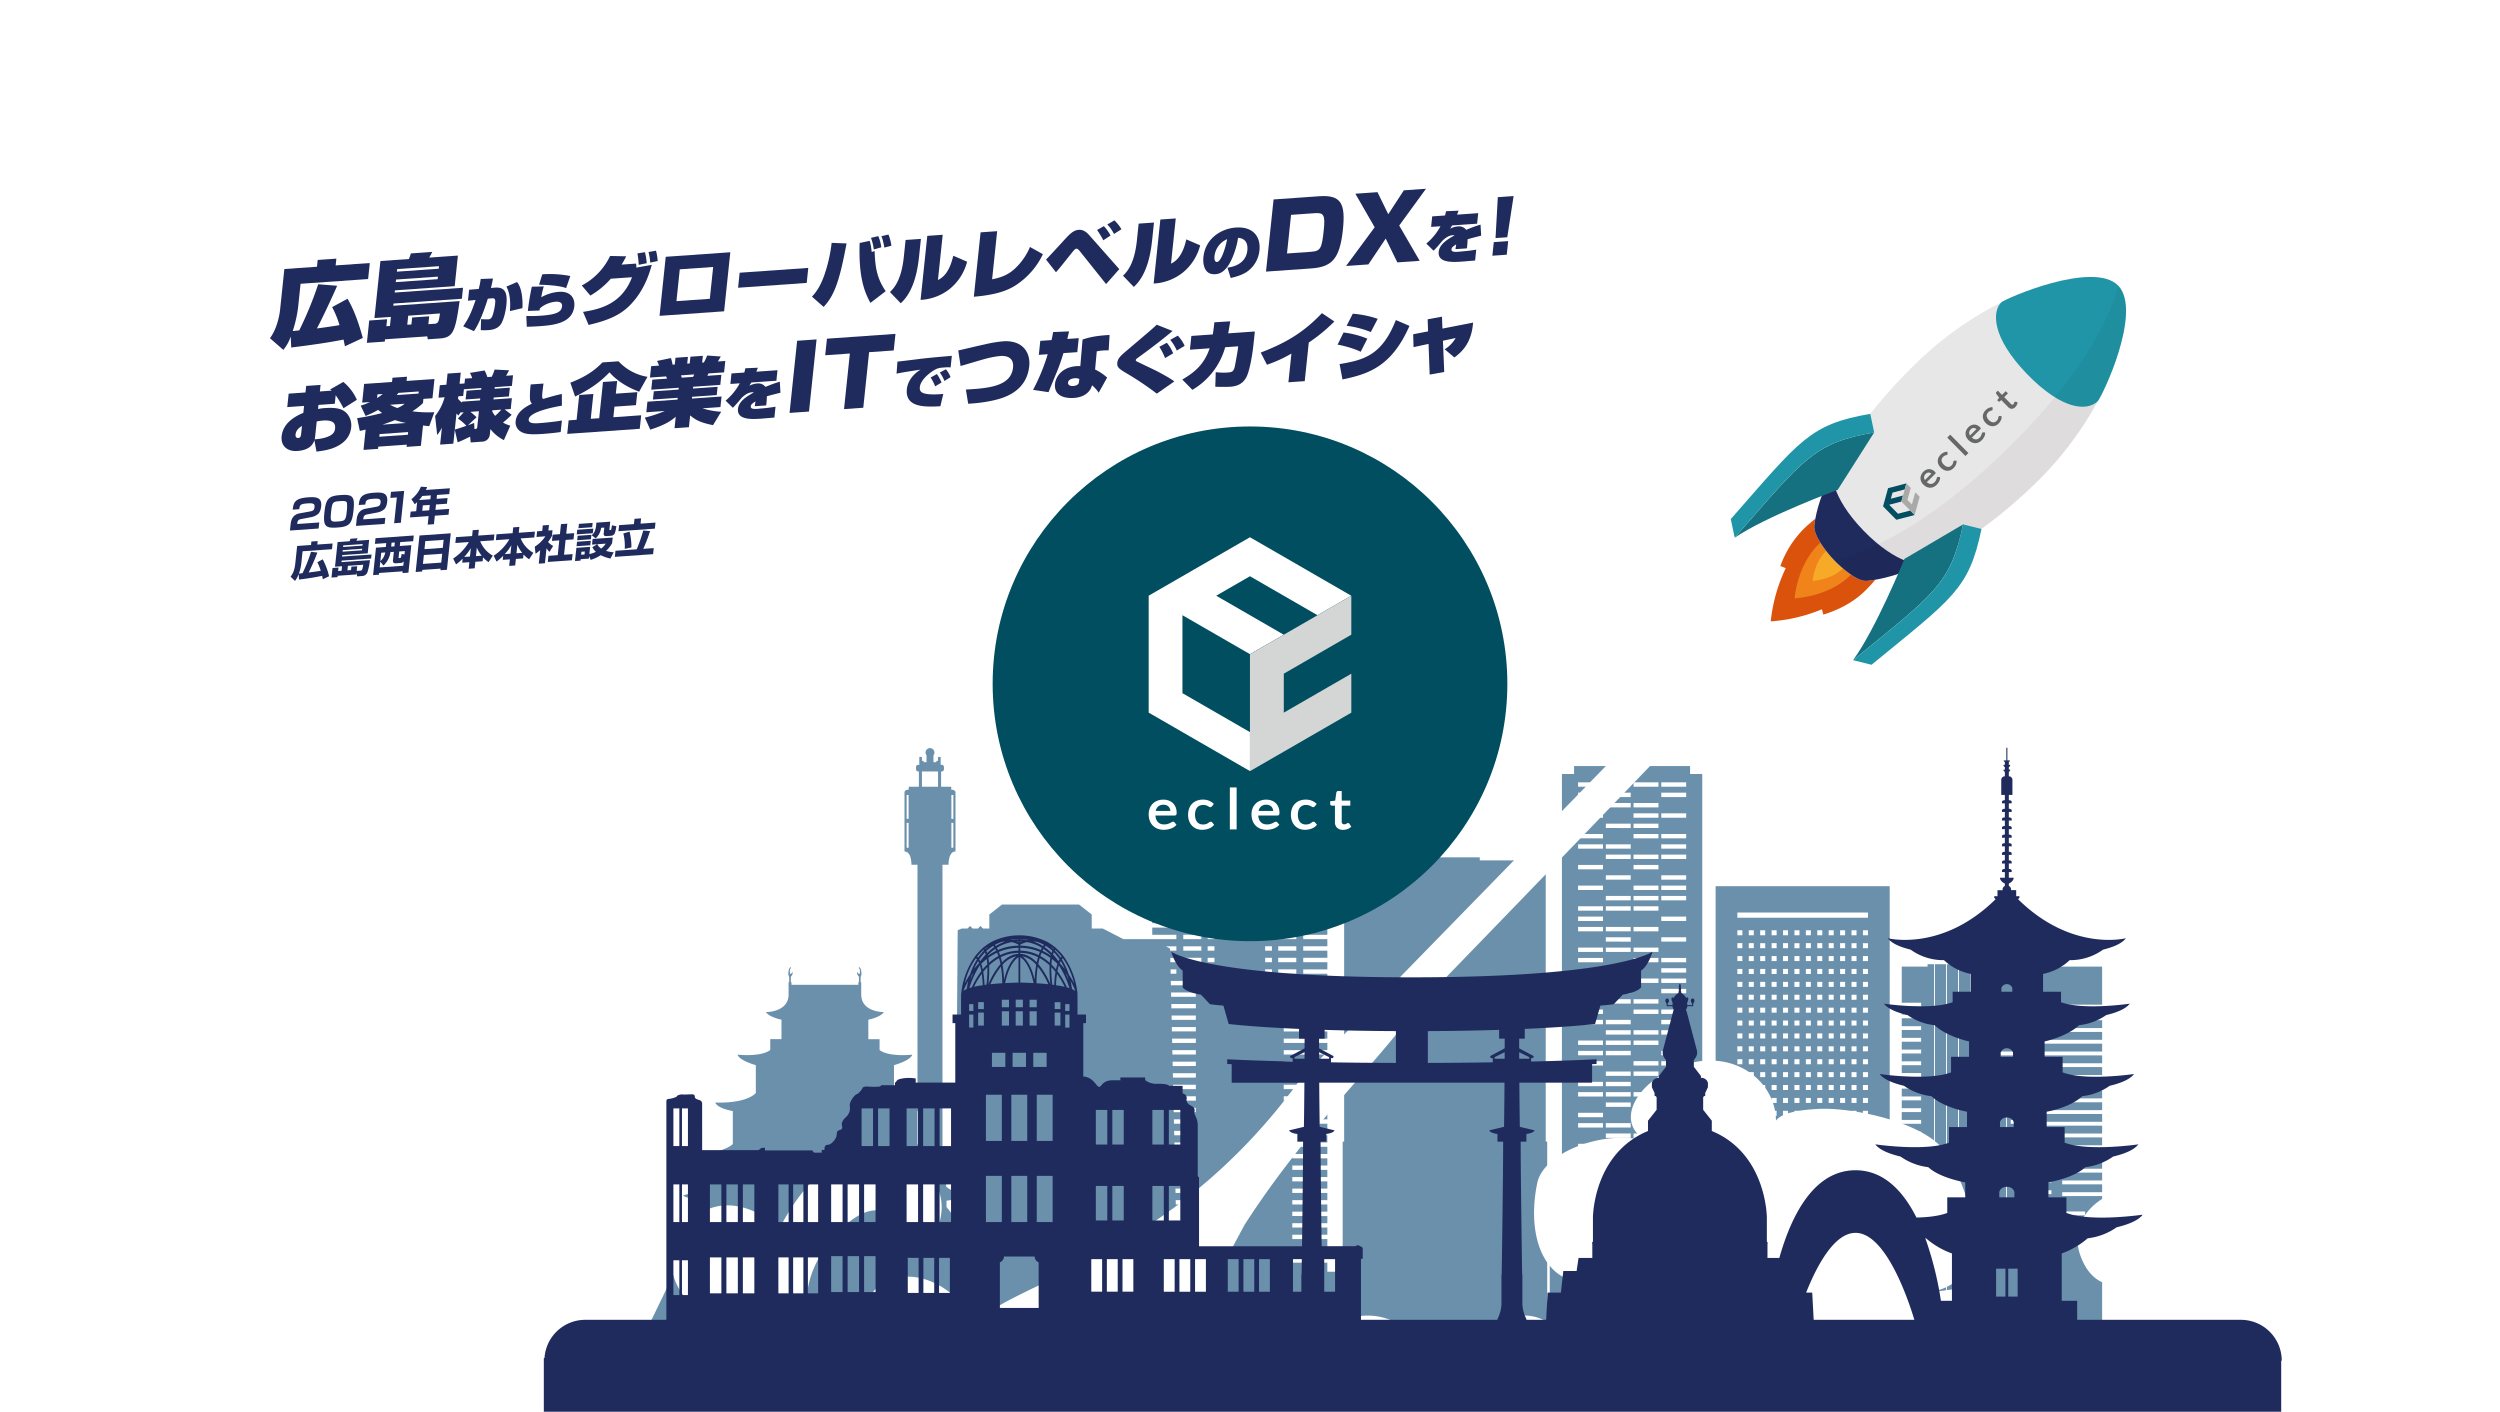 <svg xmlns="http://www.w3.org/2000/svg" xmlns:xlink="http://www.w3.org/1999/xlink" width="1360" height="768" viewBox="0 0 1360 768" preserveAspectRatio="none">
  <defs>
    <clipPath id="clip-path">
      <rect id="長方形_248" data-name="長方形 248" width="1360" height="768" fill="#fff" stroke="#707070" stroke-width="1"/>
    </clipPath>
    <filter id="パス_1" x="-45" y="22" width="1450" height="794" filterUnits="userSpaceOnUse">
      <feOffset dy="3" input="SourceAlpha"/>
      <feGaussianBlur stdDeviation="15" result="blur"/>
      <feFlood flood-opacity="0.078"/>
      <feComposite operator="in" in2="blur"/>
      <feComposite in="SourceGraphic"/>
    </filter>
  </defs>
  <g id="visual_img_01" clip-path="url(#clip-path)">
    <g id="visual_img_01-2" data-name="visual_img_01">
      <g transform="matrix(1, 0, 0, 1, 0, 0)" filter="url(#パス_1)">
        <path id="パス_1-2" data-name="パス 1" d="M0,764.656s202.914-52.69,397.463-52.69,366.014,52.69,574.016,52.69S1360,734.806,1360,734.806V60.656H0Z" transform="translate(0 3.34)" fill="none"/>
      </g>
      <path id="パス_417" data-name="パス 417" d="M835.329,567.587h-14.05v19.655h10.537v2.092H821.279v4.286h10.537v2.092H821.279V600h10.537v2.093H821.279v4.283h10.537v2.092H821.279v4.286h10.537v2.092H821.279v4.284h10.537v2.093H821.279V625.5h10.537v2.093H821.279v4.285h10.537v2.092H821.279v4.286h10.537v2.09H821.279v4.287h10.537v2.09H821.279v4.284h10.537V653.1H821.279v4.285h10.537v2.094H821.279v4.285h10.537v2.09H821.279v4.286h10.537v2.092H821.279v4.283h10.537v2.094H821.279v4.284h10.537v2.09H821.279v4.286h10.537v2.092H821.279v10.473h-6.556V523.861h-94.7V762.953h67.52V765.9h49.345v-2.943h1.98V566.294h-3.539ZM734.574,662.794h-2.726v-2.726h2.726Zm0-7.013h-2.726v-2.728h2.726Zm0-7.016h-2.726v-2.728h2.726Zm0-7.015h-2.726v-2.728h2.726Zm0-7.015h-2.726v-2.726h2.726Zm0-7.016h-2.726v-2.725h2.726Zm0-7.013h-2.726v-2.728h2.726Zm0-7.016h-2.726v-2.726h2.726Zm0-7.013h-2.726v-2.728h2.726Zm0-7.016h-2.726v-2.726h2.726Zm0-7.016h-2.726v-2.725h2.726Zm0-7.013h-2.726V582.9h2.726Zm0-7.012h-2.726v-2.73h2.726Zm0-7.015h-2.726v-2.73h2.726Zm0-7.015h-2.726v-2.73h2.726Zm0-7.016h-2.726v-2.729h2.726Zm0-7.015h-2.726v-2.73h2.726Zm8.5,209.179H736.2v-24.7h6.87Zm-2.287-204.893v2.729H738.06v-2.729Zm-2.726-4.286v-2.73h2.726v2.73Zm2.726,11.3v2.73H738.06v-2.73Zm0,7.015v2.73H738.06v-2.73Zm0,7.015v2.73H738.06v-2.73Zm0,7.015v2.728H738.06V582.9Zm0,7.016v2.725H738.06v-2.725Zm0,7.015v2.726H738.06v-2.726Zm0,7.015v2.728H738.06v-2.728Zm0,7.015v2.726H738.06v-2.726Zm0,7.015v2.728H738.06v-2.728Zm0,7.016v2.725H738.06v-2.725Zm0,7.015v2.726H738.06v-2.726Zm0,7.013v2.728H738.06v-2.728Zm0,7.015v2.728H738.06v-2.728Zm0,7.016v2.728H738.06v-2.728Zm0,7.015v2.726H738.06v-2.726Zm1.579,9.16v5.454h-5.457v-5.454Zm0,12.423V687.1h-5.457V681.65Zm0,12.423v5.454h-5.457v-5.454Zm0,12.421v5.454h-5.457v-5.454Zm4.632-43.7h-2.726v-2.726H747Zm0-7.013h-2.726v-2.728H747Zm0-7.016h-2.726v-2.728H747Zm0-7.015h-2.726v-2.728H747Zm0-7.015h-2.726v-2.726H747Zm0-7.016h-2.726v-2.725H747Zm0-7.013h-2.726v-2.728H747Zm0-7.016h-2.726v-2.726H747Zm0-7.013h-2.726v-2.728H747Zm0-7.016h-2.726v-2.726H747Zm0-7.016h-2.726v-2.725H747Zm0-7.013h-2.726V582.9H747Zm0-7.012h-2.726v-2.73H747Zm0-7.015h-2.726v-2.73H747Zm0-7.015h-2.726v-2.73H747Zm0-7.016h-2.726v-2.729H747Zm0-7.015h-2.726v-2.73H747Zm6.211,4.286v2.729h-2.725v-2.729Zm-2.725-4.286v-2.73h2.725v2.73Zm2.725,11.3v2.73h-2.725v-2.73Zm0,7.015v2.73h-2.725v-2.73Zm0,7.015v2.73h-2.725v-2.73Zm0,7.015v2.728h-2.725V582.9Zm0,7.016v2.725h-2.725v-2.725Zm0,7.015v2.726h-2.725v-2.726Zm0,7.015v2.728h-2.725v-2.728Zm0,7.015v2.726h-2.725v-2.726Zm0,7.015v2.728h-2.725v-2.728Zm0,7.016v2.725h-2.725v-2.725Zm0,7.015v2.726h-2.725v-2.726Zm0,7.013v2.728h-2.725v-2.728Zm0,7.015v2.728h-2.725v-2.728Zm0,7.016v2.728h-2.725v-2.728Zm0,7.015v2.726h-2.725v-2.726Zm.253,9.16v5.454H748v-5.454Zm0,12.423V687.1H748V681.65Zm0,12.423v5.454H748v-5.454Zm0,12.421v5.454H748v-5.454Zm2.66,53.243h-6.867v-24.7h6.867Zm9.51-204.893v2.729H762.9v-2.729Zm-2.726-4.286v-2.73h2.726v2.73Zm2.726,11.3v2.73H762.9v-2.73Zm0,7.015v2.73H762.9v-2.73Zm0,7.015v2.73H762.9v-2.73Zm0,7.015v2.728H762.9V582.9Zm0,7.016v2.725H762.9v-2.725Zm0,7.015v2.726H762.9v-2.726Zm0,7.015v2.728H762.9v-2.728Zm0,7.015v2.726H762.9v-2.726Zm0,7.015v2.728H762.9v-2.728Zm0,7.016v2.725H762.9v-2.725Zm0,7.015v2.726H762.9v-2.726Zm0,7.013v2.728H762.9v-2.728Zm0,7.015v2.728H762.9v-2.728Zm0,7.016v2.728H762.9v-2.728Zm0,7.015v2.726H762.9v-2.726Zm-1.077,9.16v5.454H759.1v-5.454ZM759.1,687.1V681.65h5.455V687.1Zm5.455,6.969v5.454H759.1v-5.454ZM759.42,550.558h-2.726v-2.73h2.726Zm0,4.286v2.729h-2.726v-2.729Zm0,7.015v2.73h-2.726v-2.73Zm0,7.015v2.73h-2.726v-2.73Zm0,7.015v2.73h-2.726v-2.73Zm0,7.015v2.728h-2.726V582.9Zm0,7.016v2.725h-2.726v-2.725Zm0,7.015v2.726h-2.726v-2.726Zm0,7.015v2.728h-2.726v-2.728Zm0,7.015v2.726h-2.726v-2.726Zm0,7.015v2.728h-2.726v-2.728Zm0,7.016v2.725h-2.726v-2.725Zm0,7.015v2.726h-2.726v-2.726Zm0,7.013v2.728h-2.726v-2.728Zm0,7.015v2.728h-2.726v-2.728Zm0,7.016v2.728h-2.726v-2.728Zm0,7.015v2.726h-2.726v-2.726Zm-.322,46.427h5.455v5.454H759.1Zm2.5,26.257s-.16-7.211,5.773-7.211a5.034,5.034,0,0,1,4.856,3.106h-7.861v31.091H761.6Zm14.049-38.678v5.454h-5.454v-5.454Zm-5.454-6.969V681.65h5.454V687.1Zm5.454,19.39v5.454h-5.454v-5.454Zm2.406-155.936h-2.728v-2.73h2.728Zm0,4.286v2.729h-2.728v-2.729Zm0,7.015v2.73h-2.728v-2.73Zm0,7.015v2.73h-2.728v-2.73Zm0,7.015v2.73h-2.728v-2.73Zm0,7.015v2.728h-2.728V582.9Zm0,7.016v2.725h-2.728v-2.725Zm0,7.015v2.726h-2.728v-2.726Zm0,7.015v2.728h-2.728v-2.728Zm0,7.015v2.726h-2.728v-2.726Zm0,7.015v2.728h-2.728v-2.728Zm0,7.016v2.725h-2.728v-2.725Zm0,7.015v2.726h-2.728v-2.726Zm0,7.013v2.728h-2.728v-2.728Zm0,7.015v2.728h-2.728v-2.728Zm0,7.016v2.728h-2.728v-2.728Zm0,7.015v2.726h-2.728v-2.726Zm-2.406,9.16v5.454h-5.454v-5.454Zm-3.806-118.67h-2.726v-2.73h2.726Zm0,4.286v2.729h-2.726v-2.729Zm0,7.015v2.73h-2.726v-2.73Zm0,7.015v2.73h-2.726v-2.73Zm0,7.015v2.73h-2.726v-2.73Zm0,7.015v2.728h-2.726V582.9Zm0,7.016v2.725h-2.726v-2.725Zm0,7.015v2.726h-2.726v-2.726Zm0,7.015v2.728h-2.726v-2.728Zm0,7.015v2.726h-2.726v-2.726Zm0,7.015v2.728h-2.726v-2.728Zm0,7.016v2.725h-2.726v-2.725Zm0,7.015v2.726h-2.726v-2.726Zm0,7.013v2.728h-2.726v-2.728Zm0,7.015v2.728h-2.726v-2.728Zm0,7.016v2.728h-2.726v-2.728Zm0,7.015v2.726h-2.726v-2.726Zm13.652,99.669h-.083v-24.7h.083Zm1.249-47.789h-5.457v-5.454h5.457Zm0-12.421h-5.457v-5.454h5.457Zm0-12.423h-5.457V681.65h5.457Zm0-12.423h-5.457v-5.454h5.457Zm-2.479-119.838v2.729h-2.726v-2.729Zm-2.726-4.286v-2.73h2.726v2.73Zm2.726,11.3v2.73h-2.726v-2.73Zm0,7.015v2.73h-2.726v-2.73Zm0,7.015v2.73h-2.726v-2.73Zm0,7.015v2.728h-2.726V582.9Zm0,7.016v2.725h-2.726v-2.725Zm0,7.015v2.726h-2.726v-2.726Zm0,7.015v2.728h-2.726v-2.728Zm0,7.015v2.726h-2.726v-2.726Zm0,7.015v2.728h-2.726v-2.728Zm0,7.016v2.725h-2.726v-2.725Zm0,7.015v2.726h-2.726v-2.726Zm0,7.013v2.728h-2.726v-2.728Zm0,7.015v2.728h-2.726v-2.728Zm0,7.016v2.728h-2.726v-2.728Zm0,7.015v2.726h-2.726v-2.726Zm6.211,2.726h-2.728v-2.726h2.728Zm0-7.013h-2.728v-2.728h2.728Zm0-7.016h-2.728v-2.728h2.728Zm0-7.015h-2.728v-2.728h2.728Zm0-7.015h-2.728v-2.726h2.728Zm0-7.016h-2.728v-2.725h2.728Zm0-7.013h-2.728v-2.728h2.728Zm0-7.016h-2.728v-2.726h2.728Zm0-7.013h-2.728v-2.728h2.728Zm0-7.016h-2.728v-2.726h2.728Zm0-7.016h-2.728v-2.725h2.728Zm0-7.013h-2.728V582.9h2.728Zm0-7.012h-2.728v-2.73h2.728Zm0-7.015h-2.728v-2.73h2.728Zm0-7.015h-2.728v-2.73h2.728Zm0-7.016h-2.728v-2.729h2.728Zm0-7.015h-2.728v-2.73h2.728Zm7.362,148.969h-5.457v-5.454h5.457Zm0-12.423h-5.457V681.65h5.457Zm0-12.423h-5.457v-5.454h5.457Zm-1.15-119.838v2.729H793.96v-2.729Zm-2.728-4.286v-2.73h2.728v2.73Zm2.728,11.3v2.73H793.96v-2.73Zm0,7.015v2.73H793.96v-2.73Zm0,7.015v2.73H793.96v-2.73Zm0,7.015v2.728H793.96V582.9Zm0,7.016v2.725H793.96v-2.725Zm0,7.015v2.726H793.96v-2.726Zm0,7.015v2.728H793.96v-2.728Zm0,7.015v2.726H793.96v-2.726Zm0,7.015v2.728H793.96v-2.728Zm0,7.016v2.725H793.96v-2.725Zm0,7.015v2.726H793.96v-2.726Zm0,7.013v2.728H793.96v-2.728Zm0,7.015v2.728H793.96v-2.728Zm0,7.016v2.728H793.96v-2.728Zm0,7.015v2.726H793.96v-2.726Zm6.211,2.726h-2.728v-2.726H802.9Zm0-7.013h-2.728v-2.728H802.9Zm0-7.016h-2.728v-2.728H802.9Zm0-7.015h-2.728v-2.728H802.9Zm0-7.015h-2.728v-2.726H802.9Zm0-7.016h-2.728v-2.725H802.9Zm0-7.013h-2.728v-2.728H802.9Zm0-7.016h-2.728v-2.726H802.9Zm0-7.013h-2.728v-2.728H802.9Zm0-7.016h-2.728v-2.726H802.9Zm0-7.016h-2.728v-2.725H802.9Zm0-7.013h-2.728V582.9H802.9Zm0-7.012h-2.728v-2.73H802.9Zm0-7.015h-2.728v-2.73H802.9Zm0-7.015h-2.728v-2.73H802.9Zm0-7.016h-2.728v-2.729H802.9Zm0-7.015h-2.728v-2.73H802.9Zm0-9.547h-71.05v-2.828H802.9Zm23.435,160.823h-.5v-4.311h.5Zm6.517,0h-.5v-4.311h.5Z" transform="translate(213.274 -41.762)" fill="#6a90ac"/>
      <rect id="長方形_232" data-name="長方形 232" width="6.017" height="196.66" transform="translate(1052.643 524.532)" fill="#6a90ac"/>
      <rect id="長方形_233" data-name="長方形 233" width="6.018" height="196.66" transform="translate(1059.159 524.532)" fill="#6a90ac"/>
      <rect id="長方形_234" data-name="長方形 234" width="6.017" height="196.66" transform="translate(1065.677 524.532)" fill="#6a90ac"/>
      <path id="パス_418" data-name="パス 418" d="M899.7,578.943v-20.7H839.28V556.95H828.333V753.609h6.017V639.753h.5V753.609h6.017V639.753h.5V753.609h6.018V639.753h.5V753.609H853.9V656.267h.5v97.342h45.3V683.067H877.981v-2.1H899.7V676.69H877.981v-2.1H899.7v-4.281H877.981v-2.1H899.7v-4.282H877.981v-2.1H899.7v-4.279H877.981v-2.1H899.7v-4.281H857.937v-2.1H899.7v-4.282H857.937v-2.1H899.7V638.43H841.687v-2.1H899.7v-4.281H841.687v-2.1H899.7v-4.279H841.687v-2.1H899.7V619.3H841.687v-2.1H899.7v-4.281H841.687v-2.1H899.7v-4.279H841.687v-2.1H899.7v-4.281H841.687v-2.1H899.7v-4.282H841.687v-2.1H899.7v-4.279H841.687v-2.1H899.7v-4.279H841.687v-2.1ZM838.694,637.38H832.32v-2.09h6.374Zm0-6.377H832.32v-2.09h6.374Zm0-6.376H832.32v-2.092h6.374Zm0-6.376H832.32v-2.093h6.374Zm0-6.376H832.32v-2.093h6.374Zm0-6.377H832.32v-2.092h6.374Zm0-6.377H832.32v-2.092h6.374Zm0-6.375H832.32v-2.093h6.374Zm0-6.377H832.32v-2.092h6.374Zm0-6.377H832.32V577.9h6.374Zm38.44,111.453h13.3v2.1h-13.3Zm0,8.195h13.3v2.1h-13.3Zm0,8.195h13.3v2.094h-13.3ZM863.116,660.8h8.977v2.092h-8.977Zm0,6.375h8.977v2.094h-8.977Zm0,6.379h8.977v2.09h-8.977Zm0,6.376h8.977v2.092h-8.977Zm-13.136-38.26h5.1v2.092h-5.1Zm0,6.376h5.1v2.094h-5.1Z" transform="translate(243.861 -32.417)" fill="#6a90ac"/>
      <path id="パス_419" data-name="パス 419" d="M755.226,540.609H739.309v-5.095H719.352V533.84H681.447v1.675H661.49v5.095H645.574V688.49h-.812V759.27H636.43V754.35H617.362v-6.63H636.43v-6.213H617.362v-2.372H636.43v-3.9H617.362v-2.372H636.43v-3.9H617.362v-2.372H636.43v-3.906H617.362V720.3H636.43v-3.9H617.362v-2.372H636.43v-3.9H617.362v-2.374H636.43v-3.9H617.362v-2.372H636.43v-3.9H617.362V695.2H636.43v-3.9H617.362v-2.372H636.43v-3.9H617.362V682.65H636.43v-3.906H612.706v-2.371H636.43v-3.9H612.706v-2.374H636.43v-3.9H612.706v-2.371H636.43v-3.906H612.706v-2.372H636.43v-3.906H612.706v-2.371H636.43v-3.9H612.706V644.99H636.43v-3.9H612.706V638.72H636.43v-3.906H612.706v-2.371H636.43v-3.9H612.706v-2.372H636.43v-3.906H612.706v-2.371H636.43v-3.9H612.706V613.61H636.43v-3.9H612.706v-2.371H636.43v-3.9H612.706v-2.374H636.43v-3.9H623.311v-2.372H636.43v-3.9H623.311V588.5H636.43v-3.9H623.311v-2.374H636.43v-3.9H623.311v-2.371H636.43V572.05H623.311v-2.371H636.43v-3.9H623.311V563.4H636.43v-3.9H623.311v-2.374H636.43v-3.9H623.311v-2.374H636.43v-3.9H623.311v-2.372H636.43v-3.9H623.311V538.3H636.43v-3.9H623.311v-2.374H636.43V528.12H623.311v-2.371H636.43v-3.906H623.311V519.47H636.43v-3.9H623.311v-2.379H636.43v-3.9H623.311v-2.371H636.43v-3.9H623.311v-2.375H636.43v-3.9H623.311v-2.371H636.43v-3.9H623.311V488.09H636.43v-3.9H623.311v-2.372H636.43v-3.906H623.311V475.54H636.43v-3.9H623.311v-2.372H636.43V464.19H622.195v-5.713H609.64v-8.81h-12.7V432.93H580.663v16.737h-12.7v8.81H555.409v5.713H541.175v5.073h13.114v2.372H541.175v3.9h13.114v2.372H541.175v3.906h13.114v2.372H541.175v3.9h13.114v2.379H541.175v3.9h13.114v2.371H541.175v3.9h13.114v2.375H541.175v3.9h13.114v2.371H541.175v3.9h13.114v2.379H541.175v3.9h13.114v2.372H541.175v3.906h13.114v2.371H541.175v3.906h13.114V534.4H541.175v3.9h13.114v2.379H541.175v3.9h13.114v2.372H541.175v3.9h13.114v2.374H541.175v3.9h13.114V559.5H541.175v3.9h13.114v2.378H541.175v3.9h13.114v2.371H541.175v3.907h13.114v2.371H541.175v.008H525.453l-11.165-5.758h-6.047v-7.653l-6.907-5.422H459.458l-6.908,5.422v7.653h-3.411l-1.4-1.422-1.406,1.422h-2.846l-1.406-1.422-1.406,1.422h-3.168l-2.166.873-.963,122.95c-2.162-.305-4.717-.721-7.317-1.265V537.869h3.307s-.2-7.216,3.773-7.216V498.4s-.1-1.381-2.317-1.381v-1.609h-5.518v-8.273s1.556.159,1.556-1.35v-1.1c.008-.257-.09-1.207-1.556-1.207h-.233v-4.25h-1.418v2.129h-.9v.709h-1.6v-3.745a2.408,2.408,0,1,0-3.774,0v3.745h-1.6v-.709h-.9v-2.129h-1.42v4.25h-.233c-1.465,0-1.565.95-1.556,1.207v1.1c0,1.509,1.556,1.35,1.556,1.35v8.273h-5.518v1.609c-2.219,0-2.316,1.381-2.316,1.381v32.254c3.969,0,3.774,7.216,3.774,7.216h3.3V666.877c-4.6-.555-9.789-1.849-12.791-4.778v-15.2s9.092-2.516,9.93-5.725c0,0-12.575,1.448-17.769-2.522v-5.9h-6.111v-10.6s6.617-1.3,8.451-4.124c0,0-12.324.154-12.324-9.623v-6.667h-.318v-2.91a3.7,3.7,0,0,0,.458-1.562c0-.764-.11-2.867-1.07-3.593s.318,1.271.257,1.986.032,2.12-.771,1.406-.659-1.431-.744-.483a2.431,2.431,0,0,0,.685,1.857l.262.373v2.926h-.31v1.425H344.9v-1.425h-.312v-2.926l.264-.373a2.43,2.43,0,0,0,.684-1.857c-.086-.948.062-.232-.746.483s-.714-.685-.769-1.406,1.209-2.714.255-1.986-1.068,2.829-1.068,3.593a3.689,3.689,0,0,0,.459,1.562v2.91h-.318V608.4c0,9.777-12.324,9.623-12.324,9.623,1.833,2.829,8.451,4.124,8.451,4.124v10.6h-6.112v5.9c-5.194,3.97-17.769,2.522-17.769,2.522.837,3.209,9.93,5.725,9.93,5.725v15.2c-6.263,6.109-22.07,5.114-22.07,5.114C304.6,670.5,313,671.85,313,671.85v17.972c-5.958,5.5-27.142,7.283-27.142,7.283.154.612,3.666,3.264,6.47,3.264s4.859,4.655,4.859,4.655v7.639c-.989,2.366-11.3,5.114-11.3,5.114,2.676,1.986,11.077,2.83,11.077,2.83v3.433l-10.387,13.138h3.819v19.4h-7.637l-14.666,30.247H413.474v1.807h13.587v-1.807h6.609l-.014,1.8h74.586v0H756.035V688.49h-.809ZM431.907,499.938h1.064V512.9h-1.064Zm0,15.127h1.064v13.527h-1.064Zm-23.279,13.527h-1.064V515.065h1.064Zm0-15.693h-1.064V499.938h1.064Zm4.846,177.145c-.086-.076-.182-.146-.264-.222V671.85s.106-.017.264-.046Zm11.18-194.635h-8.772v-8.3h8.772Zm9.46,234.783-4.864-6.152v-3.433s2.342-.239,4.945-.753Zm.113-14.394c-2.429-.934-4.758-2.072-5.2-3.135v-7.639s2.061-4.655,4.859-4.655c.153,0,.309-.01.465-.026ZM550.875,583.51l-2.275-1.276h5.689v2.374H550.9Zm.11,4.995h3.3v2.379h-3.25Zm.141,6.279h3.162v2.372h-3.11Zm9.117,159.567h-5.559l-.147-6.63h5.707Zm0-12.843H554.4l-.051-2.372h5.9Zm0-6.277h-5.986l-.051-2.372h6.038Zm0-6.277h-6.126l-.053-2.372h6.179Zm0-6.279h-6.266l-.053-2.371h6.318Zm0-6.27h-6.406l-.053-2.372h6.458Zm0-6.277H553.7l-.053-2.374h6.6Zm0-6.279h-6.685l-.053-2.372h6.738Zm0-6.277h-6.825l-.053-2.372h6.878Zm0-6.271h-6.966l-.053-2.372h7.019Zm0-6.277h-7.1l-.054-2.372h7.158Zm4.649-6.279H553l-.054-2.371h11.947Zm0-6.276H552.859l-.054-2.374h12.087Zm0-6.272H552.718l-.053-2.371h12.226Zm0-6.277H552.578l-.053-2.372h12.366Zm0-6.279H552.439l-.053-2.371h12.506Zm0-6.275H552.3l-.053-2.374h12.646Zm0-6.272H552.159l-.054-2.372h12.787Zm0-6.279H552.019l-.054-2.371h12.927Zm0-6.276H551.878l-.053-2.372h13.066Zm0-6.279H551.739l-.051-2.371h13.2Zm0-6.27H551.6l-.053-2.379h13.346Zm0-6.28H551.459l-.053-2.371h13.486Zm0-6.276H551.319l-.053-2.374h13.626Zm3-6.277h-9.832v-2.372h9.832Zm0-6.272h-9.832V588.5h9.832Zm0-6.276h-9.832v-2.374h9.832Zm0-6.279h-9.832v-2.371h9.832Zm0-6.279h-9.832v-2.371h9.832Zm0-6.27h-9.832V563.4h9.832Zm0-6.277h-9.832v-2.374h9.832Zm0-6.277h-9.832v-2.374h9.832Zm0-6.277h-9.832v-2.372h9.832Zm0-6.272h-9.832V538.3h9.832Zm0-6.276h-9.832v-2.374h9.832Zm0-6.28h-9.832v-2.371h9.832Zm0-6.277h-9.832V519.47h9.832Zm0-6.27h-9.832v-2.379h9.832Zm0-6.279h-9.832v-2.371h9.832Zm0-6.276h-9.832v-2.375h9.832Zm0-6.279h-9.832v-2.371h9.832Zm0-6.271h-9.832V488.09h9.832Zm0-6.277h-9.832v-2.372h9.832Zm0-6.279h-9.832V475.54h9.832Zm0-6.277h-9.832v-2.372h9.832Zm7.117,125.52h-3.695v-2.372h3.695Zm0-6.272h-3.695V588.5h3.695Zm0-6.276h-3.695v-2.374h3.695Zm0-6.279h-3.695v-2.371h3.695Zm0-6.279h-3.695v-2.371h3.695Zm0-6.27h-3.695V563.4h3.695Zm0-6.277h-3.695v-2.374h3.695Zm0-6.277h-3.695v-2.374h3.695Zm0-6.277h-3.695v-2.372h3.695Zm0-6.272h-3.695V538.3h3.695Zm0-6.276h-3.695v-2.374h3.695Zm0-6.28h-3.695v-2.371h3.695Zm0-6.277h-3.695V519.47h3.695Zm0-6.27h-3.695v-2.379h3.695Zm0-6.279h-3.695v-2.371h3.695Zm0-6.276h-3.695v-2.375h3.695Zm0-6.279h-3.695v-2.371h3.695Zm0-6.271h-3.695V488.09h3.695Zm0-6.277h-3.695v-2.372h3.695Zm0-6.279h-3.695V475.54h3.695Zm0-6.277h-3.695v-2.372h3.695Zm18.673-24.671h-9.759V436.44h9.759Zm12.606,150.191h-3.695v-2.372h3.695Zm0-6.272h-3.695V588.5h3.695Zm0-6.276h-3.695v-2.374h3.695Zm0-6.279h-3.695v-2.371h3.695Zm0-6.279h-3.695v-2.371h3.695Zm0-6.27h-3.695V563.4h3.695Zm0-6.277h-3.695v-2.374h3.695Zm0-6.277h-3.695v-2.374h3.695Zm0-6.277h-3.695v-2.372h3.695Zm0-6.272h-3.695V538.3h3.695Zm0-6.276h-3.695v-2.374h3.695Zm0-6.28h-3.695v-2.371h3.695Zm0-6.277h-3.695V519.47h3.695Zm0-6.27h-3.695v-2.379h3.695Zm0-6.279h-3.695v-2.371h3.695Zm0-6.276h-3.695v-2.375h3.695Zm0-6.279h-3.695v-2.371h3.695Zm0-6.271h-3.695V488.09h3.695Zm0-6.277h-3.695v-2.372h3.695Zm0-6.279h-3.695V475.54h3.695Zm0-6.277h-3.695v-2.372h3.695Zm3.416-2.372h9.839v2.372h-9.839Zm0,6.277h9.839v2.372h-9.839Zm0,6.279h9.839v2.372h-9.839Zm0,6.271h9.839v2.379h-9.839Zm0,6.279h9.839v2.371h-9.839Zm0,6.275h9.839v2.375h-9.839Zm0,6.28h9.839v2.371h-9.839Zm0,6.271h9.839v2.379h-9.839Zm0,6.276h9.839v2.372h-9.839Zm0,6.279h9.839v2.371h-9.839Zm0,6.277h9.839V534.4h-9.839Zm0,6.271h9.839v2.379h-9.839Zm0,6.279h9.839v2.372h-9.839Zm0,6.276h9.839v2.374h-9.839Zm0,6.277h9.839V559.5h-9.839Zm0,6.274h9.839v2.378h-9.839Zm0,6.276h9.839v2.371h-9.839Zm0,6.279h9.839v2.371h-9.839Zm0,6.276h9.839v2.374h-9.839Zm0,6.271h9.839v2.379h-9.839Zm0,6.279h9.839v2.372h-9.839Z" transform="translate(85.647 -67.441)" fill="#6a90ac"/>
      <path id="パス_420" data-name="パス 420" d="M732.93,708.539h1.539V693.454h-1.848V477.212H726V472.9H662.9v4.309h-6.618V693.454h-1.847v15.085h1.539v7.078h-6.311v61.727h89.577V715.617H732.93Zm-54.307,4.592H665.078v-2.383h13.545Zm0-26.757H665.078v-2.383h13.545Zm0-5.613H665.078v-2.39h13.545Zm0-11.238H665.078v-2.381h13.545Zm0-5.621H665.078v-2.381h13.545Zm0-11.229H665.078v-2.389h13.545Zm0-5.621H665.078V644.67h13.545Zm0-11.235H665.078v-2.39h13.545Zm0-5.616H665.078v-2.389h13.545Zm0-5.621H665.078V622.2h13.545Zm0-11.236H665.078v-2.388h13.545Zm0-5.614H665.078v-2.388h13.545Zm0-5.621H665.078v-2.383h13.545Zm0-11.235H665.078v-2.389h13.545Zm0-11.236H665.078v-2.383h13.545Zm0-5.621H665.078v-2.381h13.545Zm0-11.23H665.078V560.4h13.545Zm0-5.621H665.078v-2.383h13.545Zm0-5.621H665.078v-2.383h13.545Zm0-11.23H665.078v-2.389h13.545Zm0-11.242H665.078v-2.381h13.545Zm0-11.23H665.078v-2.388h13.545Zm0-5.621H665.078v-2.383h13.545Zm0-11.235H665.078V498.6h13.545Zm0-11.235H665.078V487.37h13.545Zm0-5.621H665.078V481.75h13.545Zm15.082,229H680.161v-2.383H693.7Zm0-21.137H680.161v-2.383H693.7Zm0-5.621H680.161v-2.383H693.7Zm0-11.229H680.161v-2.389H693.7Zm0-5.622H680.161v-2.381H693.7Zm0-11.235H680.161V655.9H693.7Zm0-5.614H680.161v-2.389H693.7Zm0-5.621H680.161V644.67H693.7Zm0-5.622H680.161v-2.383H693.7Zm0-11.229H680.161v-2.389H693.7Zm0-5.621H680.161V622.2H693.7Zm0-5.621H680.161v-2.383H693.7Zm0-5.616H680.161v-2.388H693.7Zm0-11.235H680.161v-2.383H693.7Zm0-5.621H680.161v-2.384H693.7Zm0-5.614H680.161v-2.389H693.7Zm0-5.616H680.161V582.87H693.7Zm0-11.242H680.161v-2.381H693.7Zm0-5.616H680.161v-2.387H693.7Zm0-5.614H680.161V560.4H693.7Zm0-11.242H680.161v-2.383H693.7Zm0-5.614H680.161v-2.389H693.7Zm0-11.236H680.161v-2.381H693.7Zm0-11.235H680.161v-2.389H693.7Zm0-5.616H680.161v-2.388H693.7Zm0-11.242H680.161v-2.383H693.7Zm0-11.229H680.161v-2.389H693.7Zm0-5.621H680.161V487.37H693.7ZM708.79,713.131H695.245v-2.383H708.79Zm0-21.137H695.245v-2.383H708.79Zm0-11.234H695.245v-2.39H708.79Zm0-5.616H695.245v-2.389H708.79Zm0-5.622H695.245v-2.381H708.79Zm0-5.621H695.245v-2.381H708.79Zm0-11.229H695.245v-2.389H708.79Zm0-11.243H695.245v-2.383H708.79Zm0-5.613H695.245v-2.39H708.79Zm0-11.236H695.245V622.2H708.79Zm0-5.621H695.245v-2.383H708.79Zm0-11.23H695.245v-2.388H708.79Zm0-5.621H695.245v-2.383H708.79Zm0-11.235H695.245v-2.389H708.79Zm0-11.236H695.245v-2.383H708.79Zm0-5.621H695.245v-2.381H708.79Zm0-11.23H695.245V560.4H708.79Zm0-11.242H695.245v-2.383H708.79Zm0-5.614H695.245v-2.389H708.79Zm0-5.616H695.245v-2.389H708.79Zm0-11.242H695.245v-2.381H708.79Zm0-5.614H695.245v-2.389H708.79Zm0-11.236H695.245v-2.383H708.79Zm0-5.621H695.245v-2.383H708.79Zm0-5.614H695.245V498.6H708.79Zm0-5.614H695.245v-2.389H708.79Zm0-11.242H695.245V481.75H708.79Zm15.082,229H710.329v-2.383h13.543Zm0-21.137H710.329v-2.383h13.543Zm0-5.621H710.329v-2.383h13.543Zm0-11.229H710.329v-2.389h13.543Zm0-11.243H710.329v-2.381h13.543Zm0-5.614H710.329V655.9h13.543Zm0-5.614H710.329v-2.389h13.543Zm0-5.621H710.329V644.67h13.543Zm0-11.235H710.329v-2.39h13.543Zm0-5.616H710.329v-2.389h13.543Zm0-11.242H710.329v-2.383h13.543Zm0-5.616H710.329v-2.388h13.543Zm0-5.614H710.329v-2.388h13.543Zm0-11.242H710.329v-2.384h13.543Zm0-5.614H710.329v-2.389h13.543Zm0-5.616H710.329V582.87h13.543Zm0-5.621H710.329v-2.383h13.543Zm0-11.236H710.329v-2.387h13.543Zm0-11.235H710.329v-2.383h13.543Zm0-11.235H710.329v-2.389h13.543Zm0-5.616H710.329v-2.389h13.543Zm0-5.621H710.329v-2.381h13.543Zm0-11.235H710.329v-2.389h13.543Zm0-5.616H710.329v-2.388h13.543Zm0-5.621H710.329v-2.383h13.543Zm0-11.235H710.329V498.6h13.543Zm0-11.235H710.329V487.37h13.543Zm0-5.621H710.329V481.75h13.543Z" transform="translate(193.404 -56.152)" fill="#6a90ac"/>
      <path id="パス_421" data-name="パス 421" d="M981.573,694.558c-3.108,3.373-8.028-4.354-8.8-10.115-9.5-70.878-113.93-47.588-89.292-1.286,10.663,20.049,34.366,8.591,31.532,1.945-.889-2.1-8.8,2.855-15.015-8.789s10.718-30.681,25.4-16.563c10.151,9.761,15.48,27.286,14.078,43.146l0,0c-8.9,14.88-17.152,12.251-12.876,7.7,3.9-4.146,2.713-13.06-9.172-11.651-19.841,2.348-21.3,31.666-2.007,36.921l0,0c1.9,6.776,9.518,3.11,6.737,21.129-2.491,16.137-11.78,26.984-28.665,49.906,26.173-22.155,41.77-32.493,51.4-46.714,4.618-6.817,1.577-25.516,12.323-11.828,32.206,41.014,98.467-18.523,48.093-19.236C1041.42,718.809,1012.718,660.723,981.573,694.558Z" transform="translate(250.397 4.761)" fill="#fff"/>
      <path id="パス_422" data-name="パス 422" d="M1202.68,838.7c-21.434-10.851-14.573-7.884-34.294-6.269,36.169-4.867,25.667-50.686,9.386-76.014-10.448-16.255-50.337-24.776-69.439-23.713-5.306.292-19.168,1.174-22.788,6.379.008-18.894-18.459-36.707-44.071-31.9-27.919,5.244-46.987,31.735-25.809,43.189-22.351-7.043-56.471,5.56-59.983,22.688-5.009,24.417,1.148,45.2,15.36,51.642,13.722,6.216,19.69,12.022,18.042,29.724-1.9,20.369.729,17.223-14.724,27.14,3.462-13.376-1.034-23.71-9.452-30.368-16.471-13.027-32.31-2.559-39.469,7.245-10.49,14.37,4.635,27.484,10.56,26.161-5.3-17.369,16.268-21.66,21.124-13.928,5.9,9.39,1.294,18.759-6.811,27.937-3.864,4.381-19.607,20.239-48.313,32.91,11.951-25.327,10.208-57.2-15.6-77.78-37.833-30.165-80.676,27.611-38.264,39.6,2.388.672,11.709,1.423,7.516-1.679-18.744-13.87-4.4-29.142,8.348-28.072,9.91.836,18.523,13.908,11.972,30.084C863,925.7,871.014,948.8,840.8,952.506c-22.786,2.795-59.676-6.737-76.247-23.323-33.869-33.892,5.226-77.9,20.7-112.6,3.653-6.736,7.427-13.762,11.331-21.013,34.309-53.2,72.306-87.786,93.315-117.746C1116.228,444.467,1124.127,432.4,1124.127,432.4l-8.655-11.962S966.864,573.194,826.9,716.489c-72.68,100.824-163.14,111.086-177.371,134.623a42.313,42.313,0,0,0-26.035-25.461c-16.332-5.48-34.085,2.573-31.629,18.662,1.727,11.3,14.315,12.885,17.856,7.642,4.1-6.079,5.421-7.982,8.348-7.736,8.682.729,18.126,19,3.7,26.459-2.445,1.263-10.96,6.142-14.865,1.43-5.394-6.5-13.813-13.607-25.353-5.646a16.013,16.013,0,0,0-6.1,7.093c-19.261-16.815-26.067-46.094-.334-73.486,29.782-31.7,42.193,8.5,23.177,7.579-4.256-.206-3.41,4.381-1.854,5.158,27.563,13.741,55.621-36.818,14.439-53.83-29.979-12.385-53.692,11.857-67.54,39.012-16.227-16.247-45.659-21.754-57.26,12.07-5.218,15.213,8.6,32.273,19.4,33.714,19.191,2.556-27.789,55.846-76.107,28-44.52-25.664-30.915-127.963,34.456-108.487,45.263,13.478,42.4-4.2,28.8-12.573-17.406-10.72-21.437,3.541-31.752.245-13.748-4.387-4.57-24.976,7.079-25.972,16.281-1.393,27.581,18.93,41.41-1.285,11.321-16.557-.939-30.168-19.187-31.3,26.663-28.431-18.656-64.468-42.188-30.181-4.549,6.628-2.042,17.12,4.226,21.617-13.85-5.4-29.97-3.846-40.511,10.112-13.684,18.117-2.351,32.577,13.064,39.475-13.237-3.72-31.341,8.018-22.114,22.522a27.018,27.018,0,0,0-17.415-6.448c-21.843-22.789-63.976-13.558-65.029-52.237-.692-25.413-9.881-24.191,12.856-38.072-.157,48.59,70.05,35.687,65.946-7.845-2.141-22.694-36.467-39.919-22.688-61.769,4.734-7.507,17.677-18.165,34.469-16.5,19.564,1.948,28.285,32.957,9.6,38.227s-19.2.382-25.473,1.117c-12.362,1.45,17.908,36.678,51.557,17.914,55.535-30.971,12.708-136.807-77.21-77.738,31.761-36.764,24.864-90.642-27.135-110.164-39.061-14.667-68.22,1.941-80.183,29.014s13.661,52.447,13.661,52.447c-21.317,1.8-38.986-4.056-55.263,12.916-14.959,15.6-26.906,42.17-26.91,63.777,0,25.022,27.871,66.166,54.87,55.957-28.877,32.8,6.276,97.494,64.753,102.4-8.328,6.172-38.094-8.455-40.934.055-5.511,16.5,13.656,68.1,43.544,64.441-87.265,6.012-37.909,169.534,64.945,149.545-6.591,16.289-6.842,72.906,35.073,87.405,37.89,13.11,61.5,7.685,76.155-4.064A57.885,57.885,0,0,0,599.2,1033.569a141,141,0,0,0,34.822-.883c.042,1.148.077,2.29.16,3.442,3.972,54.821,51.948,96.02,107.16,92.022a100.291,100.291,0,0,0,85.306-61.04,62.889,62.889,0,0,0,48.682,17.416c23.925-1.733,43.65-16.132,52.345-35.614a57.774,57.774,0,0,0,45.237,16.963c27.007-1.956,50.124-40.691,38.968-62.757,12.408,12.3,45.655,16.715,61.611-14.025,7.1.725,25.4-5.161,15.809,14.6-13.7,28.217,59.826,49.4,71.955,1.062,25.484-5.992,54.832-19.678,84.641-43.93,11.763-9.57,12.574-12.757,17.431-19.715-24.342,9.824-27.783,12.174-51.786,14.933C1229.845,910.821,1240.158,857.671,1202.68,838.7Z" transform="translate(-119.435 -129.44)" fill="#fff"/>
      <path id="パス_423" data-name="パス 423" d="M1168.375,798.587a22.239,22.239,0,0,0-22.239-22.238h-89.055V766h-8.388V740.234a44.443,44.443,0,0,0,14.1-8.228,34.33,34.33,0,0,0,15.771-5.993c6.643-1.58,11.851-3.791,14.169-6.865,0,0-27.819,4.125-41.31-.877h-.191V709.73h-9.783v-8.151c3.279-.612,14.458-3.012,20.1-8.26a33.142,33.142,0,0,0,15.107-5.787c6.429-1.526,11.478-3.668,13.727-6.643,0,0-26.942,3.988-40-.854h-.106v-8.541H1040.5v-8.35s12.743-2.158,19.346-8.45a32.131,32.131,0,0,0,14.916-5.644c6.214-1.479,11.1-3.554,13.269-6.427,0,0-26.049,3.866-38.677-.816h-.177v-8.542h-9.791v-8.357s12.125-2.555,18.737-8.847a31.209,31.209,0,0,0,14.741-5.49c6.008-1.426,10.722-3.432,12.819-6.207,0,0-25.165,3.728-37.368-.794v-5.705h-9.783v-9.7a29.572,29.572,0,0,0,14.49-7.473,30.472,30.472,0,0,0,18.15-5.721c5.817-1.432,10.385-3.43,12.415-6.207,0,0-29.422,7.6-58.658-21.239l.746-.731V545.9h-1.761v-3.286h-2.815a2.091,2.091,0,0,0-1.189-2.281v-1.3s2.638-1.175,2.638-3.173h-2.638v-3.08h1.554v-.831c0-.893-1.554-.893-1.554-.893v-2.951h1.554v-.831c0-.893-1.554-.893-1.554-.893v-2.952h1.554v-.831c0-.891-1.554-.891-1.554-.891v-2.952h1.554v-.831c0-.893-1.554-.893-1.554-.893v-2.951h1.554v-.831c0-.893-1.554-.893-1.554-.893v-2.951h1.554v-.832c0-.891-1.554-.891-1.554-.891V504.74h1.554v-.832c0-.891-1.554-.891-1.554-.891v-2.952h1.554v-.831c0-.891-1.554-.891-1.554-.891V495.39h1.554v-.831c0-.891-1.554-.891-1.554-.891v-2.846h1.952v-8.1a1.944,1.944,0,0,0-1.952-2.052v-2.524s.74,0,.74-1.1h-.74V475.57s.74,0,.74-1.1h-.74v-1.684s.594,0,.594-.763h-1.388v-6.672a.286.286,0,1,0-.572,0v6.672h-1.4c0,.763.6.763.6.763v1.684h-.74c0,1.1.74,1.1.74,1.1v1.479h-.74c0,1.1.74,1.1.74,1.1v2.524a1.949,1.949,0,0,0-1.959,2.052v8.1h1.959v2.846s-1.563,0-1.563.891v.831h1.563v2.952s-1.563,0-1.563.891v.831h1.563v2.952s-1.563,0-1.563.891v.832h1.563v2.951s-1.563,0-1.563.891v.832h1.563v2.951s-1.563,0-1.563.893v.831h1.563v2.951s-1.563,0-1.563.893v.831h1.563v2.952s-1.563,0-1.563.891v.831h1.563v2.952s-1.563,0-1.563.893v.831h1.563v2.951s-1.563,0-1.563.893v.831h1.563v3.08h-2.639c0,2,2.639,3.173,2.639,3.173v1.289a2.1,2.1,0,0,0-1.2,2.289h-2.807V545.9h-1.768v.893l.746.731c-29.231,28.841-58.651,21.239-58.651,21.239,2.027,2.776,6.6,4.774,12.415,6.207a30.44,30.44,0,0,0,18.15,5.721,29.565,29.565,0,0,0,14.489,7.473v9.7H989.34v5.705c-12.2,4.522-37.367.794-37.367.794,2.1,2.775,6.81,4.781,12.819,6.207a31.194,31.194,0,0,0,14.734,5.49c6.611,6.293,18.737,8.847,18.737,8.847v8.357H988.48v8.542H988.3c-12.636,4.682-38.686.816-38.686.816,2.174,2.874,7.055,4.949,13.269,6.427a32.14,32.14,0,0,0,14.917,5.644c6.611,6.291,19.354,8.45,19.354,8.45v8.35h-9.791v8.541h-.1c-13.062,4.842-40,.854-40,.854,2.251,2.975,7.29,5.109,13.72,6.643A33.2,33.2,0,0,0,976.1,693.32c5.652,5.255,16.83,7.657,20.1,8.268v8.143h-9.791v8.541h-.185c-4.461,1.656-10.494,2.308-16.567,2.444-7.224-14.38-17.789-25.729-33.163-25.729-22.777,0-35.011,24.912-41.437,47.7h-6.447v-7.635a.949.949,0,0,0-.339-1.243V720.69s-.055-34.72-29.945-47.053v-5.61l-4.7-5.94v-6.524a1.038,1.038,0,0,1,1.111-1.014v-1.566l1.47-3.165v-2.379a3.59,3.59,0,0,0-3.787-2.71V643.7l-3.864-4.987v-3.72s1.761-1.863,1.761-3.719v-1.081l-5.99-22.756a2.612,2.612,0,0,0,.65-1.688H847.9a.3.3,0,0,0,.292-.292v-1.141a1.123,1.123,0,0,0,.4-.916.365.365,0,0,0,.278-.4s.128-1.452-.971-1.452S846.93,603,846.93,603a.364.364,0,0,0,.276.4,1.123,1.123,0,0,0,.4.916v.845h-2.624a4.544,4.544,0,0,1,.1-1.761l0-.009c.08-.14.936-1.761.118-2.462a1.39,1.39,0,0,0-.866.328,5.907,5.907,0,0,0-2.643-2.689,1.3,1.3,0,0,0-.267-1.23s.455-1.06,0-1.632c0,0,.326-.767,0-1.093,0,0,.031-1.077-.458-1.077s-.458,1.077-.458,1.077c-.326.326,0,1.093,0,1.093-.454.572,0,1.632,0,1.632a1.3,1.3,0,0,0-.267,1.23,5.914,5.914,0,0,0-2.643,2.689,1.385,1.385,0,0,0-.864-.328c-.818.7.039,2.322.117,2.462l0,.009a4.571,4.571,0,0,1,.1,1.761h-2.621v-.845a1.126,1.126,0,0,0,.4-.916.366.366,0,0,0,.28-.4s.128-1.452-.972-1.452-.971,1.452-.971,1.452a.365.365,0,0,0,.278.4,1.126,1.126,0,0,0,.4.916v1.141a.3.3,0,0,0,.294.292h2.916a2.612,2.612,0,0,0,.65,1.688l-5.989,22.756v1.081c0,1.856,1.761,3.719,1.761,3.719v3.72l-3.864,4.987v1.031a3.588,3.588,0,0,0-3.786,2.71v2.379l1.467,3.165v1.566a1.041,1.041,0,0,1,1.112,1.014v6.524l-4.7,5.94v5.61c-29.89,12.333-29.945,47.053-29.945,47.053V733.8a.951.951,0,0,0-.337,1.243v7.635h-7.5l-1.045,7.11h-7.243l-1.3,11.747H769l-.8,14.809H757.465v-.414a19.225,19.225,0,0,1-2.184-9.555V751.625h-.135s-.8-52.607-.8-72.2h3.114v-4.183s.08-.008.214-.024c.8-.1,3.606-.553,4.29-1.925l-8.078-1.933s-.151-10.193-.262-24.007H793.2V637.281c1.612-.074,2.429-.126,2.429-.126v-2.569s-12.27.7-35.6,1.272v-1.9s1.652.418,1.318-1.121l-7.8-4.176v-.008q-.012-2.624-.008-5.264h3.025v-5.3c26.074-1.145,38.271-2.685,38.271-2.685l2.876-10.007s4.469-.31,7.312-.762l4.9-5.2s7.774-1.047,9.927-3.976V586.4c4.273-3,6.218-10.318,6.218-10.318s-18.528,13.95-130.9,13.95-130.9-13.95-130.9-13.95,1.947,7.322,6.218,10.318v9.07c2.152,2.929,9.927,3.976,9.927,3.976l4.9,5.2c2.843.451,7.314.762,7.314.762l2.875,10.007s12.2,1.54,38.269,2.685v5.3h3.026q0,2.637-.006,5.264v.008l-7.8,4.176c-.333,1.539,1.318,1.121,1.318,1.121v1.9c-23.332-.577-35.6-1.272-35.6-1.272v2.569s.817.051,2.43.126v10.068H636.7c-.112,13.814-.263,24.007-.263,24.007l-8.077,1.933c.676,1.372,3.471,1.824,4.281,1.925.144.017.223.024.223.024v4.183h3.112c0,12.827-.34,39.79-.575,56.894H579.376V698.871a1.284,1.284,0,0,1-.7-1.227V670.56c0-3.669-1.7-5.341-1.8-6.677s.952-2.676-2-4.124-2.208-3.67-2.208-3.67a2.65,2.65,0,0,0-2.219-2.906v-4.114h-7.392c-.734-1.336-6.753-1.116-6.753-1.116a9.686,9.686,0,0,1-6.227-2v-1.458H536.581v1.558l-4.229-.012c-7.485,0-5.705,6.48-9.118,2.024-3.433-4.455-6.815-4.013-6.815-4.013V614.964h1.475v-4.676h-4.636V599.366a1.576,1.576,0,0,0-.012-.222,9.932,9.932,0,0,0-.105-1.406l.01.158c-.01-.045-.01-.1-.019-.167a.3.3,0,0,0-.012-.1v-.055a.3.3,0,0,1-.012-.065,41.841,41.841,0,0,0-7.3-18.772c-.01-.032-.01-.077-.021-.11a.59.59,0,0,0-.263-.277,29.89,29.89,0,0,0-4.114-4.378.564.564,0,0,0-.155-.187c-.054-.045-.285-.221-.64-.464a26.437,26.437,0,0,0-3.779-2.53.472.472,0,0,0-.251-.136,33.847,33.847,0,0,0-29.9,0,.483.483,0,0,0-.25.136,26.581,26.581,0,0,0-3.779,2.53c-.355.244-.587.419-.64.464a.441.441,0,0,0-.145.187,30.122,30.122,0,0,0-4.125,4.378.615.615,0,0,0-.263.277c-.009.033-.009.078-.018.11a41.872,41.872,0,0,0-7.3,18.772v.012l-.012.054c0,.055-.009.11-.009.155-.01.068-.01.122-.021.167l-.126,1.018-.063.541v10.833h-4.65v4.676h1.489v32.325H425.247v-2.233a22.076,22.076,0,0,0-7.275,0c-3.9.662-2.753,1.77-4.019,2.233v1.436h-7.382s-.628.774-1.267.774a46.648,46.648,0,0,1-5.527,0c-2.061-.188-3.569.153-3.569,1.061,0,0-1.834,2.764-2.932,3.006s-4.219,3.959-3.895,6.634a6.381,6.381,0,0,1-2.115,5.916c-1.59,1.436-2.22,2.675-2.22,3.9s.953,2.444-.953,3.007-1.685,1.448-1.894,3.117-2.753,5.008-4.847,5.008c-2.113,0-1.7,2.787-1.7,2.787h-1.538v1.481h-3.947a2.054,2.054,0,0,1-1.12-1.249h-25.8v-1.338s-2.522-.344-2.522.663l-1.267.563h-30.39V658.675a1.984,1.984,0,0,0-1.434-1.847c-1.413-.409-2.533-.918-2.533-1.668s-.148-1.493-1.571-1.493-4.355.232-5.068.077c-.721-.178-3.014.409-3.161,1.007-.167.586-3.643,1.416-4.124,1.416s-1.571,0-1.571,1.336V776.349H245.473a22.22,22.22,0,0,0-22.166,20.811h-.367V919.376h945.139V798.588h.3Zm-771.2-37.333V741.708h6.23v19.545Zm32.246.465V742.66h5.893v19.059Zm30.723-178.261a25.46,25.46,0,0,1,.786,3.261,44.638,44.638,0,0,0-5.162,8.755c-.46.123-.909.255-1.329.387A50.613,50.613,0,0,1,460.148,583.457Zm-5.212,8.015c.2-.773.428-1.591.7-2.443.314-.454.636-.918.982-1.382C455.963,588.983,455.407,590.279,454.937,591.472Zm2.072-6.048a31.828,31.828,0,0,1,2.208-4.21c.168.319.335.662.492,1.027l-.253.364C458.568,583.536,457.752,584.486,457.009,585.425Zm24.151-13.143v.519a29.156,29.156,0,0,0-11.18,2.354c-.19-.386-.389-.773-.609-1.149a22.626,22.626,0,0,1,8.156-3.13A13.049,13.049,0,0,1,481.161,572.281Zm-.849-1.715.849-.032v.454C480.878,570.832,480.594,570.7,480.312,570.567Zm10.782,31.641v4.123h-3.9v-4.123Zm-1.1-10.823c-1.067-4.445-3.068-9.971-6.677-12.824a14,14,0,0,1,7.5,4.665A55.579,55.579,0,0,0,489.995,591.384Zm18.855,4.51c-.419-.133-.87-.264-1.33-.4a43.951,43.951,0,0,0-5.173-8.778,25.907,25.907,0,0,1,.786-3.261A50.981,50.981,0,0,1,508.85,595.894Zm-5.277-13.652a11.38,11.38,0,0,1,.535-1.085c.481.786.952,1.6,1.393,2.466.323.651.628,1.3.9,1.956a38.51,38.51,0,0,0-2.584-2.973C503.741,582.484,503.656,582.364,503.573,582.242Zm3.088,5.405c.367.5.723,1,1.048,1.493.272.872.512,1.715.712,2.508C507.938,590.411,507.351,589.062,506.661,587.647Zm-.083,20.683V604.6H508.9v3.725ZM508.9,610.3v7.065h-2.324V610.3Zm-8.05-3.016v-3.737h3.119v3.737Zm3.119,1.954V616.3h-3.119v-7.065Zm-2.417-14.922c.083-1.781.241-3.981.555-6.159a42.924,42.924,0,0,1,4.164,7.033C504.818,594.844,503.217,594.557,501.553,594.314Zm0-8.591a32.681,32.681,0,0,0-2.481-2.72c.063-1.005.167-1.99.314-2.93a35.949,35.949,0,0,1,2.983,2.6A27.879,27.879,0,0,0,501.553,585.723Zm-.251,1.37a59.049,59.049,0,0,0-.722,7.088c-.336-.055-.682-.1-1.027-.144a68.354,68.354,0,0,1-.544-9.574A31.177,31.177,0,0,1,501.3,587.093ZM499.741,653.9v25.138h-8.647V653.9Zm-8.647,44.142h8.647v25.127h-8.647Zm-1.9-59.265v-7.684h7.278v7.684Zm9.569-60.536a30.835,30.835,0,0,0-4.533-2.655c.167-.344.346-.685.535-1.007A26.691,26.691,0,0,1,498.82,578,1.628,1.628,0,0,0,498.768,578.241Zm-.251,1.18c-.158.876-.272,1.794-.355,2.723a26.669,26.669,0,0,0-5.109-3.68c.209-.632.45-1.24.7-1.836A29.716,29.716,0,0,1,498.517,579.42Zm-.439,4.115a63.723,63.723,0,0,0,.46,10.268,43.208,43.208,0,0,0-6.627-11.009c.219-1.084.482-2.177.8-3.229A26.376,26.376,0,0,1,498.078,583.536Zm-.671,10.258c-2.21-.232-4.417-.41-6.449-.542a58.507,58.507,0,0,1,.691-9.055A43.463,43.463,0,0,1,497.407,593.794Zm-6.313,14.713V616.3h-3.9v-7.794Zm-1.161,133.411a3.459,3.459,0,0,0,2.208,3.141V769.9h-21.1V745.058a3.463,3.463,0,0,0,2.22-3.141Zm-26.487-18.749V698.041H472.1v25.127ZM465.2,583.524a26.85,26.85,0,0,1,5.371-3.968c.314,1.061.576,2.143.8,3.238a43.276,43.276,0,0,0-6.626,11.009A63.959,63.959,0,0,0,465.2,583.524Zm6.418.672a58.364,58.364,0,0,1,.7,9.055c-2.031.123-4.24.3-6.449.53A43.972,43.972,0,0,1,471.623,584.2ZM476,602.207v4.123H472.1v-4.123Zm-3.528-18.982a13.98,13.98,0,0,1,7.494-4.665c-3.61,2.853-5.611,8.379-6.677,12.824A54.2,54.2,0,0,0,472.471,583.225ZM476,608.507V616.3H472.1v-7.794Zm-9.276,22.586H474v7.684h-7.278Zm10.541,92.076V698.041h8.658v25.127Zm8.658-44.131h-8.658V653.9h8.658Zm-.678-40.261h-7.3v-7.684h7.3Zm-1.7-22.475h-3.906v-7.794h3.906Zm-9.63-23.138c.981-4.687,3.075-11.385,7.243-14.095V592.91C480.124,592.92,477.381,592.975,473.917,593.163Zm-1.708-11.286c-.2-.939-.44-1.88-.722-2.8a22.377,22.377,0,0,1,9.673-2.366v.521C477.706,577.4,474.713,579.29,472.209,581.876Zm-1.067-3.891c-.209-.609-.441-1.194-.693-1.77a28.211,28.211,0,0,1,10.711-2.231v1.547A23.03,23.03,0,0,0,471.142,577.985Zm-1.615-1.359c.253.6.494,1.2.7,1.836a26.669,26.669,0,0,0-5.109,3.68c-.083-.928-.2-1.847-.355-2.723A29.816,29.816,0,0,1,469.528,576.626Zm-5.013,1.615c-.01-.09-.042-.167-.053-.244a27.2,27.2,0,0,1,4.051-3.418c.189.322.367.663.535,1.007A30.975,30.975,0,0,0,464.515,578.241ZM472.1,653.9v25.138h-8.657V653.9Zm-8.375-59.873c-.345.044-.691.087-1.025.144a59.475,59.475,0,0,0-.722-7.087,30.542,30.542,0,0,1,2.293-2.631A68.531,68.531,0,0,1,463.729,594.027Zm-4.5,15.209h3.109V616.3h-3.109Zm-2.21-14.07a42.749,42.749,0,0,1,4.156-7.021c.313,2.178.471,4.388.554,6.158C460.066,594.544,458.476,594.832,457.019,595.166Zm2.21,12.116v-3.737h3.109v3.737Zm2.5-21.558a27.879,27.879,0,0,0-.816-3.051,35.96,35.96,0,0,1,2.984-2.6c.145.94.251,1.925.313,2.93A32.916,32.916,0,0,0,461.73,585.723ZM456.61,604.6v3.725H454.3V604.6Zm0,5.694v7.065H454.3V610.3Zm72.631,150.755v-17.72h5.9v17.72ZM644.677,630.746l5.481,2.72v.845h-5.472C644.686,633.133,644.686,631.944,644.677,630.746Zm2.8,130.307v-17.72h5.894v17.72Zm98.156-126.742H740.17v-.845l5.469-2.71C745.639,631.951,745.639,633.133,745.633,634.311Zm279.039,114.212v15.205h-5.087V748.523Zm-8.816-152.73a3.167,3.167,0,0,1,5.94,0v2.072h-5.94Zm-.381,35.133a3.573,3.573,0,0,1,6.7,0v2.34h-6.7Zm-.382,37.962s.444-2.593,3.73-2.593,3.736,2.593,3.736,2.593v2.607h-7.466Zm-.381,37.969s.489-2.86,4.111-2.86,4.118,2.86,4.118,2.86v2.874h-8.229Zm-1.731,41.667h5.08v15.205h-5.08Zm-38.121-16.51h.006a44.49,44.49,0,0,0,14.092,8.229V766h-5.988a185.637,185.637,0,0,0-8.49-34.046C974.609,731.974,974.73,732,974.859,732.013ZM936.5,729.04c16.5,0,28.7,36.309,32.022,47.309H913.748l-.8-14.809H909.64C915.41,747.03,924.9,729.04,936.5,729.04ZM759.029,633.466v.845H753.55c0-1.179,0-2.367-.008-3.565Zm-55.177-14.174c14.817-.067,27.715-.326,38.777-.678v4.778h3.026q0,2.637-.006,5.264v.008l-7.8,4.176c-.333,1.539,1.327,1.121,1.327,1.121v2.31q-15.631.252-35.324.318Zm41.709,28.058c-.1,13.814-.254,24.007-.254,24.007l-8.092,1.933c.722,1.464,3.875,1.883,4.423,1.942a.554.554,0,0,0,.08.008v4.183h3.1c0,19.6-.794,72.2-.794,72.2H743.9v14.754a19.225,19.225,0,0,1-2.184,9.555v.414H667.47V743.157h.954v-5.682A1.824,1.824,0,0,0,667,736.315a1.9,1.9,0,0,0-2.553,0H646.08c-.236-17.1-.576-44.067-.576-56.894h3.1v-4.183a.554.554,0,0,0,.08-.008c.548-.059,3.7-.477,4.423-1.942l-8.093-1.933s-.15-10.193-.254-24.007ZM647.7,623.391v-4.778c11.062.353,23.96.612,38.779.678v17.3q-19.68-.05-35.325-.318v-2.31s1.661.418,1.326-1.121l-7.8-4.176v-.008q-.011-2.624-.008-5.264Zm-16.4,10.92v-.845l5.48-2.71c0,1.2,0,2.376-.009,3.555Zm-.814,109.022H635.3c-.072,5.1-.121,8.292-.121,8.292h-.136v9.428h-4.56Zm-18.465,0h5.9v17.72h-5.9Zm-8.5,0h5.894v17.72h-5.894Zm-8.5,0h5.894v17.72h-5.894Zm-17.806,0h5.9v17.72h-5.9Zm-2.608,0v17.72h-5.894v-17.72Zm-11.652-81.175h6.23v18.826h-6.23Zm0,41.345h6.23v18.814h-6.23Zm3.152,39.83v17.72h-5.9v-17.72Zm-12.114-81.175h6.218v18.826h-6.218Zm0,41.345h6.218v18.814h-6.218Zm-10.354,57.55h-5.893v-17.72h5.893Zm-11.442-98.895h6.218v18.826h-6.218Zm0,41.345h6.218v18.814h-6.218Zm-8.96-41.345h6.217v18.826h-6.217Zm0,41.345h6.217v18.814h-6.217Zm-2.481,39.83h5.894v17.72h-5.894Zm-10.48-146.9a43.918,43.918,0,0,0-.805-4.465,39.009,39.009,0,0,1,2.638,5.5A7.68,7.68,0,0,0,510.272,596.435Zm-4.992-16.77a34.47,34.47,0,0,1,2.261,3.548,40.859,40.859,0,0,1,3.842,10.169,48.2,48.2,0,0,0-2.9-4.951,36.648,36.648,0,0,0-3.779-8.169A4.485,4.485,0,0,1,505.28,579.665Zm-4.187-4.61a27.487,27.487,0,0,1,3.516,3.738,6.056,6.056,0,0,0-.512.551,27.829,27.829,0,0,0-3.237-3.913C500.935,575.3,501.019,575.177,501.093,575.055Zm2.4,5.142a10.425,10.425,0,0,0-.566,1.093,37.375,37.375,0,0,0-2.984-3.68,11.323,11.323,0,0,1,.44-1.216A25.613,25.613,0,0,1,503.49,580.2Zm-3.236-5.772c-.053.089-.095.187-.145.276-.516-.464-1.037-.917-1.593-1.348C499.281,573.784,499.878,574.17,500.254,574.425Zm-4.345-1.591a23.626,23.626,0,0,1,3.706,2.819c-.156.377-.313.763-.449,1.161a26.935,26.935,0,0,0-3.811-3.2C495.534,573.343,495.724,573.087,495.909,572.834Zm-4.354-2.034a23.651,23.651,0,0,1,3.433,1.526c-.168.232-.335.464-.492.717a23.6,23.6,0,0,0-5.192-2.488A17.059,17.059,0,0,1,491.556,570.8Zm-9.432-1.581a34.6,34.6,0,0,1,4.229.319c-.21.046-.431.078-.649.135a24.773,24.773,0,0,0-3.581-.323Zm0,1.316.848.032c-.282.132-.566.265-.848.409Zm0,1.747a12.878,12.878,0,0,1,3.632-1.406,22.477,22.477,0,0,1,8.145,3.13c-.209.376-.408.763-.6,1.149a29.172,29.172,0,0,0-11.18-2.354Zm0,1.7a28.2,28.2,0,0,1,10.709,2.231c-.251.576-.482,1.161-.691,1.77a23.044,23.044,0,0,0-10.018-2.454Zm0,2.729a22.412,22.412,0,0,1,9.672,2.366c-.282.93-.522,1.858-.721,2.8-2.5-2.587-5.5-4.477-8.951-4.642Zm0,2.354c4.167,2.71,6.259,9.408,7.244,14.095-3.412-.187-6.145-.242-7.244-.265Zm1.423,23.14v4.123h-3.906v-4.123Zm-2.387-32.989v.131a23.559,23.559,0,0,0-3.58.323c-.219-.056-.44-.088-.66-.135A32.109,32.109,0,0,1,481.161,569.219Zm-9.2,1.536a16.8,16.8,0,0,1,2.02-.2,23.75,23.75,0,0,0-5.181,2.488c-.147-.232-.314-.454-.472-.662A24.741,24.741,0,0,1,471.958,570.755Zm-4.532,2.144c.167.232.333.476.491.718a28.81,28.81,0,0,0-3.8,3.2c-.126-.376-.271-.74-.418-1.082A23.1,23.1,0,0,1,467.426,572.9Zm-2.648.454c-.567.431-1.089.884-1.6,1.348-.053-.089-.095-.187-.147-.276C463.4,574.17,464,573.784,464.778,573.353Zm-1.843,3.118c.145.353.282.741.408,1.139a37.016,37.016,0,0,0-2.984,3.68,9.2,9.2,0,0,0-.534-1.027A27.027,27.027,0,0,1,462.935,576.471Zm-.744-1.416c.073.122.156.244.231.377a27.638,27.638,0,0,0-3.235,3.913,6.255,6.255,0,0,0-.513-.551A27.419,27.419,0,0,1,462.191,575.055Zm-6.448,8.159a34.452,34.452,0,0,1,2.26-3.548,4.488,4.488,0,0,1,.576.6,36.758,36.758,0,0,0-3.779,8.169,47.936,47.936,0,0,0-2.9,4.951A40.811,40.811,0,0,1,455.743,583.214Zm-1.926,8.756a41.094,41.094,0,0,0-.808,4.422,8.846,8.846,0,0,0-1.8.973A40.381,40.381,0,0,1,453.817,591.97Zm-15.589,69.357h6.229v20.5h-6.229Zm0,41.346h6.229v20.5h-6.229Zm-.3,39.987h5.9v19.059h-5.9Zm-8.659-81.332h6.218v20.5h-6.218Zm0,41.346h6.218v20.5h-6.218Zm-2.449,59.046h-5.894V742.66h5.894Zm-6.533-100.391h6.229v20.5h-6.229Zm0,41.346h6.229v20.5h-6.229ZM404.77,661.327h6.239v20.5H404.77Zm-1.361,41.346v20.5h-6.23v-20.5Zm-7.6-41.346h6.229v20.5H395.81Zm-7.6,41.346h6.229v20.5H388.21Zm0,39.035h6.229v19.545H388.21Zm-8.961-39.035h6.218v20.5h-6.218Zm0,39.035h6.218v19.545h-6.218ZM366.6,702.673h5.569v20.5H366.6Zm0,39.731h5.569v19.534H366.6Zm-8.029-39.731h5.569v20.5h-5.569Zm0,39.731h5.569v19.534h-5.569Zm-8.029-39.731h5.569v20.5h-5.569Zm0,39.731h5.569v19.534h-5.569Zm-19.316-39.731h6.239v20.5h-6.239Zm0,39.731h6.239v19.534h-6.239Zm-8.959-39.731h6.217v20.5h-6.217Zm0,39.731h6.217v19.534h-6.217ZM313.3,702.673h6.23v20.5H313.3Zm0,39.731h6.23v19.534H313.3Zm-15.2-81.077h3.244v20.5H298.1Zm0,41.346h3.244v20.5H298.1Zm0,41.268h3.244V762.88H298.1Zm-4.669-82.614h3.234v20.5h-3.234Zm0,41.346h3.234v20.5h-3.234Zm0,41.268h3.234V762.88h-3.234Z" transform="translate(72.897 -58.367)" fill="#1f2b5d"/>
      <path id="パス_424" data-name="パス 424" d="M777.053,422.824c16.7-20.628,19.625-45.935,11.8-52.267s-31.965,1.806-48.66,22.434a54.617,54.617,0,0,0-10.255,21.748c.989.245,2.01.5,3.037.761a88.851,88.851,0,0,0-4.582,29.758,88.869,88.869,0,0,0,26.846-9.921c.358.9.725,1.815,1.111,2.775C763.775,434.778,771.316,429.913,777.053,422.824Z" transform="translate(294.575 -192.672) rotate(7)" fill="#db520d"/>
      <path id="パス_425" data-name="パス 425" d="M764.19,410.467c-10.422,12.877-28.244,15.725-28.244,15.725s-.928-18.027,9.492-30.9,23.361-19.678,28.246-15.724S774.612,397.592,764.19,410.467Z" transform="translate(297.742 -187.218) rotate(7)" fill="#f1831b"/>
      <path id="パス_426" data-name="パス 426" d="M757.053,403.3c-5.684,7.022-15.405,8.577-15.405,8.577s-.507-9.832,5.178-16.855,12.743-10.734,15.407-8.578S762.737,396.276,757.053,403.3Z" transform="translate(300.143 -183.176) rotate(7)" fill="#f7a928"/>
      <path id="パス_427" data-name="パス 427" d="M856.187,397.156C825.922,434.55,793.868,456,771.746,460.719c-5.293,1.129-15.217-5.977-18.962-9.008-3.937-3.187-12.941-11.72-12.965-17.481-.1-22.7,14.87-58.076,44.772-95.022,37.338-46.132,89.714-65.637,103.4-54.555C901.394,295.5,893.525,351.024,856.187,397.156Z" transform="translate(305.627 -235.358) rotate(7)" fill="#e8e7e7"/>
      <path id="パス_428" data-name="パス 428" d="M816.357,338.391c-21.733-17.59-22.88-31.592-18.546-36.947,1.762-2.175,46.985-28.909,62.006-16.751s-1.416,61.319-3.41,63.781C851.565,354.458,838.09,355.979,816.357,338.391Z" transform="translate(333.599 -231.965) rotate(7)" fill="#2095a7"/>
      <path id="パス_429" data-name="パス 429" d="M800.322,407.244c-10.516,6.475-20.249,10.621-28.576,12.4-5.293,1.129-15.217-5.977-18.962-9.008-3.937-3.187-12.941-11.72-12.965-17.482-.036-8.533,1.893-18.408,6.108-29.936,0,0,.123,12.8,20.72,29.466S800.322,407.244,800.322,407.244Z" transform="translate(300.621 -194.588) rotate(7)" fill="#1f2b5d"/>
      <path id="パス_430" data-name="パス 430" d="M883.653,283.636c13.4,10.845,5.531,66.372-31.807,112.5-30.265,37.394-62.319,58.843-84.441,63.563-5.293,1.129-15.217-5.977-18.962-9.008,0,0,36.257-9.939,84.652-69.732S883.653,283.636,883.653,283.636Z" transform="translate(309.813 -233.82) rotate(7)" fill="#1b1311" opacity="0.05"/>
      <path id="パス_431" data-name="パス 431" d="M780.094,347.119l-15.9,33.4s-36.689,18.862-52.44,32.676C744.03,365.914,747.965,356.819,780.094,347.119Z" transform="translate(287.588 -204.352) rotate(7)" fill="#15717f"/>
      <path id="パス_432" data-name="パス 432" d="M709.516,406.695c32.273-47.285,36.208-56.382,68.337-66.082l3.369,9.781c-32.129,9.7-36.063,18.8-68.337,66.08Z" transform="translate(286.868 -207.741) rotate(7)" fill="#2095a7"/>
      <path id="パス_433" data-name="パス 433" d="M810.049,376.228l-29.358,22.509s-10.8,39.813-21.031,58.1C799.181,415.417,807.258,409.671,810.049,376.228Z" transform="translate(309.736 -186.869) rotate(7)" fill="#15717f"/>
      <path id="パス_434" data-name="パス 434" d="M769.928,458.091c39.521-41.417,47.6-47.161,50.388-80.606l-10.267-1.257c-2.792,33.443-10.868,39.189-50.389,80.606Z" transform="translate(309.736 -186.869) rotate(7)" fill="#2095a7"/>
      <path id="パス_435" data-name="パス 435" d="M783.666,359.445a1.157,1.157,0,0,0-.434-.516,4.985,4.985,0,0,0-1.67-.9,3.951,3.951,0,0,0-1.673-.137,4.043,4.043,0,0,0-1.552.568,5.055,5.055,0,0,0-1.322,1.194,5.448,5.448,0,0,0-.985,1.848,4.546,4.546,0,0,0-.159,1.87,4.478,4.478,0,0,0,.61,1.736,5.334,5.334,0,0,0,1.291,1.454,6.209,6.209,0,0,0,1.98,1.089,4.615,4.615,0,0,0,1.95.2,4.522,4.522,0,0,0,1.8-.633,5.763,5.763,0,0,0,1.515-1.364,7.481,7.481,0,0,0,.636-.952,6.889,6.889,0,0,0,.48-1.048,5.288,5.288,0,0,0,.269-1.1,3.565,3.565,0,0,0-.018-1.09l-.038-.217-.985.024c-.364-.008-.66.244-.729.8a5.546,5.546,0,0,1-.113.621,5.458,5.458,0,0,1-.26.8,3.843,3.843,0,0,1-.562.925,3.413,3.413,0,0,1-.9.818,2.372,2.372,0,0,1-1.021.337,2.832,2.832,0,0,1-1.158-.15,4.27,4.27,0,0,1-1.082-.561l3.984-5.039A.617.617,0,0,0,783.666,359.445Zm-5.275,4.59a2.756,2.756,0,0,1-.661-1.52,2.605,2.605,0,0,1,.657-1.827,2.641,2.641,0,0,1,.743-.664,1.97,1.97,0,0,1,.81-.263,2.036,2.036,0,0,1,.846.107,2.717,2.717,0,0,1,.643.323Z" transform="translate(318.945 -195.056) rotate(7)" fill="#666767"/>
      <path id="パス_436" data-name="パス 436" d="M789.907,355.371a.823.823,0,0,0-.164.528,4.976,4.976,0,0,1-.033.528,2.858,2.858,0,0,1-.675,1.532,2.769,2.769,0,0,1-.858.743,2.237,2.237,0,0,1-.991.268,2.916,2.916,0,0,1-1.134-.211,4.738,4.738,0,0,1-1.242-.731,4.916,4.916,0,0,1-.979-1.007,2.855,2.855,0,0,1-.475-1.049,2.23,2.23,0,0,1,.032-1.061,3,3,0,0,1,.568-1.079,3.069,3.069,0,0,1,.618-.613,3.629,3.629,0,0,1,.561-.329,4.665,4.665,0,0,1,.448-.18.747.747,0,0,0,.562-.619.969.969,0,0,0-.03-.3l-.227-.962-.233.038a4.757,4.757,0,0,0-1.687.6,5.371,5.371,0,0,0-1.478,1.329,5.641,5.641,0,0,0-1.019,1.9,4.426,4.426,0,0,0-.143,1.894,4.52,4.52,0,0,0,.666,1.759,6,6,0,0,0,1.373,1.5,5.915,5.915,0,0,0,1.891,1.036,4.645,4.645,0,0,0,1.866.209,4.273,4.273,0,0,0,1.706-.555,4.965,4.965,0,0,0,1.412-1.237,6.5,6.5,0,0,0,1.057-1.917,4.085,4.085,0,0,0,.168-2.091l-.039-.213-.973.023A.63.63,0,0,0,789.907,355.371Z" transform="translate(322.099 -198.234) rotate(7)" fill="#666767"/>
      <rect id="長方形_235" data-name="長方形 235" width="2.277" height="14.077" transform="matrix(0.711, -0.703, 0.703, 0.711, 1059.297, 238.049)" fill="#666767"/>
      <path id="パス_437" data-name="パス 437" d="M797.891,341.452a1.167,1.167,0,0,0-.434-.516,4.991,4.991,0,0,0-1.672-.9,3.919,3.919,0,0,0-1.672-.137,4.05,4.05,0,0,0-1.553.568,5.066,5.066,0,0,0-1.32,1.192,5.456,5.456,0,0,0-.986,1.849,4.427,4.427,0,0,0,.451,3.607A5.361,5.361,0,0,0,792,348.57a6.24,6.24,0,0,0,1.98,1.089,4.646,4.646,0,0,0,1.951.2,4.519,4.519,0,0,0,1.794-.634,5.715,5.715,0,0,0,1.516-1.364,7.3,7.3,0,0,0,.637-.952,6.972,6.972,0,0,0,.48-1.046,5.381,5.381,0,0,0,.269-1.1,3.576,3.576,0,0,0-.018-1.091l-.038-.215-.986.024c-.362-.008-.66.244-.728.8a6.1,6.1,0,0,1-.113.621,5.58,5.58,0,0,1-.26.8,3.788,3.788,0,0,1-.562.925,3.414,3.414,0,0,1-.9.819,2.4,2.4,0,0,1-1.021.337,2.834,2.834,0,0,1-1.158-.15,4.34,4.34,0,0,1-1.082-.561l3.984-5.039A.618.618,0,0,0,797.891,341.452Zm-5.277,4.588a2.757,2.757,0,0,1-.661-1.518,3.016,3.016,0,0,1,1.4-2.493,1.989,1.989,0,0,1,.81-.262,2.06,2.06,0,0,1,.846.105,2.808,2.808,0,0,1,.642.325Z" transform="translate(327.156 -203.174) rotate(7)" fill="#666767"/>
      <path id="パス_438" data-name="パス 438" d="M804.131,337.377a.82.82,0,0,0-.164.528,4.93,4.93,0,0,1-.033.526,3.11,3.11,0,0,1-.168.686,3.075,3.075,0,0,1-.507.848,2.778,2.778,0,0,1-.859.741,2.246,2.246,0,0,1-.992.269,2.964,2.964,0,0,1-1.132-.21,4.782,4.782,0,0,1-1.242-.731,4.914,4.914,0,0,1-.979-1.007,2.87,2.87,0,0,1-.477-1.049,2.249,2.249,0,0,1,.033-1.061,3,3,0,0,1,.568-1.079,3.031,3.031,0,0,1,.618-.613,3.726,3.726,0,0,1,.561-.331,4.518,4.518,0,0,1,.447-.179.751.751,0,0,0,.564-.621,1.028,1.028,0,0,0-.03-.3l-.229-.961-.232.038a4.772,4.772,0,0,0-1.687.6,5.4,5.4,0,0,0-1.478,1.329,5.6,5.6,0,0,0-1.019,1.9,4.4,4.4,0,0,0-.144,1.893,4.571,4.571,0,0,0,.666,1.761,6.058,6.058,0,0,0,1.374,1.5,5.933,5.933,0,0,0,1.891,1.036,4.648,4.648,0,0,0,1.866.209,4.284,4.284,0,0,0,1.7-.555,5,5,0,0,0,1.413-1.237,6.555,6.555,0,0,0,1.057-1.918,4.111,4.111,0,0,0,.168-2.09l-.039-.213-.974.023A.629.629,0,0,0,804.131,337.377Z" transform="translate(330.309 -206.352) rotate(7)" fill="#666767"/>
      <path id="パス_439" data-name="パス 439" d="M810.282,331.549a.544.544,0,0,0-.492.194.577.577,0,0,0-.114.323c-.006.078-.018.17-.035.274a2.011,2.011,0,0,1-.089.326,1.27,1.27,0,0,1-.2.349.872.872,0,0,1-.555.352.908.908,0,0,1-.681-.25l-4.191-3.313,1.785-2.26-1.332-1.052-1.786,2.258-2.521-1.994-.713.9a.68.68,0,0,0-.158.431.6.6,0,0,0,.167.415l1.873,1.965-.885,1.439.692.546a.566.566,0,0,0,.495.131.659.659,0,0,0,.379-.245l.592-.75,4.28,3.383a2.61,2.61,0,0,0,1.983.652,2.785,2.785,0,0,0,1.786-1.149,4.261,4.261,0,0,0,.689-1.258,3.58,3.58,0,0,0,.209-1.346l-.011-.222Z" transform="translate(332.542 -209.294) rotate(7)" fill="#666767"/>
      <path id="パス_440" data-name="パス 440" d="M771.513,365.261l-3.181,1.264h0l-3.181,1.264-.5,3.387h0l-.5,3.387-.5,3.387,2.686,2.123,2.686,2.123,2.686,2.123,3.181-1.264,3.181-1.264,3.181-1.264-2.686-2.123-3.182,1.264-3.181,1.264-2.686-2.123-2.686-2.123,3.181-1.264,3.181-1.264.5-3.387-3.181,1.264-3.181,1.264.5-3.387h0l3.181-1.264,3.181-1.264.5-3.387Z" transform="translate(312.487 -192.735) rotate(7)" fill="#004e60"/>
      <path id="パス_441" data-name="パス 441" d="M773.7,369.5l.5-3.387-2.686-2.123-.5,3.387-.009,0,.008.006-.494,3.378-.009,0,.008.006-.494,3.378-.009,0,2.686,2.123,2.686,2.123,2.686,2.123.009,0,.5-3.387.5-3.387.5-3.387-2.686-2.123-.5,3.387-.009,0,.008.006-.494,3.378L773.2,372.89Z" transform="translate(315.658 -192.348) rotate(7)" fill="#a9a9a8"/>
      <g id="copy" transform="matrix(0.998, -0.07, 0.07, 0.998, 144, 143.434)">
        <path id="パス_490" data-name="パス 490" d="M74.744,551.893c-.291-2.218-.353-2.76-.5-3.7-7.841,1.037-18.306,1.774-28.684,2.316l.16-5.964a22.939,22.939,0,0,1-4.531,6.951l-6.817-6.852c3.546-4.043,5.768-10.4,6.629-15.282l3.824-21.691H62.607l.644-3.65H73.427l-.644,3.65H91.4l-1.52,8.625H53.061l-2.183,12.374a69.155,69.155,0,0,1-3.861,12.966c.525,0,2.956-.1,3.533-.1a194.922,194.922,0,0,0,12.049-24.3l10.221,1.526c-2.486,4.881-9.633,17.747-12.6,22.383,6.147-.347,10.9-.79,12.388-.936a53.219,53.219,0,0,0-3.315-10.059l8.668-3.941c3.181,6.36,5.208,13.9,6.8,21.838Z" transform="translate(-34.37 -504.023)" fill="#1f2b5d"/>
        <path id="パス_491" data-name="パス 491" d="M82.413,537.7h-8.97l5.415-30.714H94.331a15.247,15.247,0,0,0,1.309-2.959h11.7c-.6,1.037-1.188,1.973-1.887,2.959h15.632l-2.9,16.467H85.606l-.208,1.183h37.244l-1.043,5.914H84.355l-.209,1.184h36.143c-3.419,15.824-4.7,19.524-11.994,19.524h-6.714l-.246-1.874-.043.246H78.366l-.216,1.232H68.395l2.119-12.029H80.27l-.661,3.748h1.942Zm4.219-20.065-.243,1.382h22.82l.243-1.382Zm.99-5.62-.242,1.38H110.2l.243-1.38Zm3.372,30.566H93.25l.661-3.748H103.2l-.747,4.24h3.147a2.367,2.367,0,0,0,2.062-.69c.587-.642.846-1.824,1.508-4.684H91.854Z" transform="translate(-15.988 -504.023)" fill="#1f2b5d"/>
        <path id="パス_492" data-name="パス 492" d="M120.7,514.966c-.481,1.785-.876,3.294-1.48,5.052l2.07-.032c5.851-.091,6.774,3.6,5.65,9.982-.559,3.171-2.144,8.624-4.206,10.658-2.141,2.095-5.069,2.156-6.611,2.156a32.813,32.813,0,0,1-4.015-.276l.593-5.977a34.575,34.575,0,0,0,3.766.4,2.143,2.143,0,0,0,2.038-.953c1.02-1.325,2.109-5.637,2.4-7.3.387-2.189.182-3.08-1.63-3.019l-2.142.06c-4.579,11.647-7.466,15.375-8.749,17.067l-5.662-3.019c2.623-3.356,4.451-5.914,7.749-13.831l-4.185.123,1.043-5.914,5.255-.063a42.235,42.235,0,0,0,1.432-5.328Zm7.948,18.329c.6-4.128.926-9.335-.975-13.432l5.936-2.062c2.409,3.265,2.535,9.8,1.928,14.355Z" transform="translate(2.557 -498.228)" fill="#1f2b5d"/>
        <path id="パス_493" data-name="パス 493" d="M135.865,521.253a41.3,41.3,0,0,0-1.774,5.79,22.865,22.865,0,0,1,9.713-2.278c7.017,0,8.507,4.744,7.871,8.348-1.606,9.12-11.616,9.549-19.616,9.549-.524,0-3.968,0-6.95-.185l.151-5.884a65.94,65.94,0,0,0,7.761.431c8.26,0,11.435-1.078,11.988-4.22.5-2.8-2.62-2.8-3.307-2.8-2.951,0-6.945,1.265-8.893,3.2a4.865,4.865,0,0,1-.168.956l-6.355-.216a131.555,131.555,0,0,1,3.079-13Zm12.046,1.785c-3.3-1.756-12.559-2.771-14.543-2.865l2.126-5.543a57.132,57.132,0,0,1,15.153,2Z" transform="translate(14.65 -498.293)" fill="#1f2b5d"/>
        <path id="パス_494" data-name="パス 494" d="M145.606,525.172a35.072,35.072,0,0,0,16.482-14.936l8.721.8a45.646,45.646,0,0,1-2.8,4.325h7.881a12.373,12.373,0,0,1-.006,2.2l8.471-.921c-3.093,9.087-7.707,16.177-13.64,21.3-5.08,4.4-11.567,7.127-22.914,8.889l-2.508-7.287c9.3-.8,21.331-2.8,27.871-16.938H161.612a44.793,44.793,0,0,1-11.744,8.37Zm31.68-9.05a54.327,54.327,0,0,0-.262-6.246l4.112-.36a34.043,34.043,0,0,1,.551,6.047Zm6.313-.759a30.775,30.775,0,0,0-.511-5.808l4.083-.439a26.2,26.2,0,0,1,.531,5.687Z" transform="translate(25.552 -501.272)" fill="#1f2b5d"/>
        <path id="パス_495" data-name="パス 495" d="M212.932,511.507,207.325,543.3H172.131l5.606-31.792Zm-9.856,7.329H184.881l-3.022,17.137h18.195Z" transform="translate(40.053 -499.98)" fill="#1f2b5d"/>
        <path id="パス_496" data-name="パス 496" d="M239.319,518.942l-1.426,8.088H200.482l1.426-8.088Z" transform="translate(55.37 -495.963)" fill="#1f2b5d"/>
        <path id="パス_497" data-name="パス 497" d="M226.28,539.958c1.432-1.362,4.689-4.364,7.8-11.851a82.65,82.65,0,0,0,4.926-16.578l8.068.881c-4.9,18.618-8.116,27.427-14.865,33.555Zm33.456-28.068a29.877,29.877,0,0,1,.631,6.087l1.64-.362c-.317,8.81.193,14.856,4.482,22.184l-8.73,5.767c-2.768-6.047-5.517-14.136-3.57-32.915Zm1.873,4.844a28.593,28.593,0,0,0-1.078-6.444l4.032-.642a23.419,23.419,0,0,1,1.214,6.166Zm5.822-.641c-.508-4.364-.872-5.445-1.192-6.286l3.9-.641a24.9,24.9,0,0,1,1.164,6.206Z" transform="translate(69.307 -501.244)" fill="#1f2b5d"/>
        <path id="パス_498" data-name="パス 498" d="M271.167,520.567c-1.1,6.246-3.522,19.019-11.883,25.588l-5.418-6.487c2.264-1.964,6.614-5.847,8.852-18.54L264.327,512h8.351Zm9.183,14.375c5.848-2.243,8.065-9.009,9.248-12.573l7.262,3.764a28.121,28.121,0,0,1-10.5,14.133,27.743,27.743,0,0,1-16.186,4.806l6.078-34.475h8.394Z" transform="translate(84.209 -500.472)" fill="#1f2b5d"/>
        <path id="パス_499" data-name="パス 499" d="M293.866,536.582c3.486-.44,8.1-1.243,12.457-4.685a33.67,33.67,0,0,0,9.3-11.41l6.765,4.4A41.808,41.808,0,0,1,306.9,540.466c-4.408,2.521-10.762,4.724-23.616,4.884l6.115-34.675h9.033Z" transform="translate(100.103 -500.429)" fill="#1f2b5d"/>
        <path id="パス_500" data-name="パス 500" d="M309.629,528.423c2.065-1.8,8.1-7.529,10.663-9.97,2.91-2.723,5.215-4.924,8.24-4.924,2.514,0,4.22,1.682,5.571,3.442L349,536.392,341.269,544l-13.03-18.9c-.952-1.361-1.414-1.4-1.711-1.4-.725,0-.924.159-3.769,3.241-5.959,6.487-6.64,7.208-8.228,8.73Zm31.8-8.288a48.561,48.561,0,0,0-2.982-5.805l3.818-1.842a22.506,22.506,0,0,1,3.271,5.366Zm6.025-3a19.1,19.1,0,0,0-3.264-5.408l4.009-1.959a21.059,21.059,0,0,1,3.492,5.083Z" transform="translate(114.335 -500.92)" fill="#1f2b5d"/>
        <path id="パス_501" data-name="パス 501" d="M353.647,520.567c-1.1,6.246-3.523,19.019-11.883,25.588l-5.417-6.487c2.263-1.964,6.612-5.847,8.85-18.54L346.808,512h8.351Zm9.183,14.375c5.85-2.243,8.065-9.009,9.249-12.573l7.262,3.764a28.126,28.126,0,0,1-10.5,14.133,27.738,27.738,0,0,1-16.186,4.806L358.73,510.6h8.393Z" transform="translate(128.769 -500.472)" fill="#1f2b5d"/>
        <path id="パス_502" data-name="パス 502" d="M377.857,536.731c2.192-.154,10.042-.8,11.429-8.656.684-3.883-.767-6.623-4.582-7.116-.842,4.405-3.769,11.706-6.814,15.218-2.8,3.234-5.067,3.635-6.871,3.635-6.555,0-6.317-6.931-5.834-9.673,1.864-10.568,11.307-14.849,18.651-14.849,10.132,0,13.2,6.594,12.023,13.248a16.155,16.155,0,0,1-6.829,10.66c-3.214,2.249-8.132,2.987-9.853,3.265Zm-6.635-6.625c-.152.864-.323,3.144,1.152,3.144,1.9,0,4.605-5.483,6.373-11.983A11.373,11.373,0,0,0,371.222,530.106Z" transform="translate(144.232 -497.937)" fill="#1f2b5d"/>
        <path id="パス_503" data-name="パス 503" d="M418.46,506.328c11.96,0,14.158,4.784,11.636,19.079-2.834,16.071-7.629,19.769-18.8,19.769H386.8l6.849-38.848Zm-15.914,9.023-3.667,20.8H411.73c5.508,0,6.2-1.231,8.006-11.487,1.417-8.035.541-9.317-4.18-9.317Z" transform="translate(156.023 -502.778)" fill="#1f2b5d"/>
        <path id="パス_504" data-name="パス 504" d="M434.987,506.328l5,12.374,9.369-12.374h12.065L445.5,525.259l9.76,19.917H443.087l-5.406-13.36L427.3,545.176H415.129l16.993-19.917-9.2-18.931Z" transform="translate(171.329 -502.778)" fill="#1f2b5d"/>
        <path id="パス_505" data-name="パス 505" d="M462.713,514.915c-.524,1.107-.578,1.231-.994,2.095h11.541l-1,5.668H458.622c-.311.461-.49.739-1.217,1.693a10.6,10.6,0,0,1,4.163-.923,4.9,4.9,0,0,1,4.538,2.156,73.569,73.569,0,0,1,7.975-2.28l-.076,6.007c-5.959,1.077-6.606,1.2-7.5,1.448-.114,1.2-.3,2.62-.465,3.573-.088.493-.152.863-.268,1.325h-6.229c.017-.092.544-2.341.582-2.555-2.523,1.292-2.626,1.878-2.735,2.494-.25,1.417,1.533,1.725,5.007,1.54a82.558,82.558,0,0,0,8.4-.43l-1.032,5.853c-1.181,0-6.377.092-7.425.092-6.1,0-12.984-.556-11.978-6.253.722-4.1,5.4-6.472,9.188-8.227a2.359,2.359,0,0,0-1.018-.185c-2.491,0-4.625,1.694-5.7,2.586-1.6,1.634-3.894,4.037-5.226,5.084l-3.664-4.128a32.04,32.04,0,0,0,8.351-8.872H447.18l1-5.668h6.983c.311-.833.481-1.419.73-2.281Z" transform="translate(186.896 -498.239)" fill="#1f2b5d"/>
        <path id="パス_506" data-name="パス 506" d="M466.91,542.617l1.292-7.327h7.84l-1.292,7.327ZM480.7,511.064l-5,22.1H469.3l2.791-22.1Z" transform="translate(199.303 -500.219)" fill="#1f2b5d"/>
        <path id="パス_507" data-name="パス 507" d="M51.344,548.37h7.841l-.621,3.524H65c-.256-.242-.554-.481-.816-.682l7.453-3.6a26.19,26.19,0,0,1,6.678,10.21L70.731,561.9A60.8,60.8,0,0,0,67,554.536l-.812,4.605h-8.9l-.388,2.2a26,26,0,0,1,4-.24c5.922,0,9.012,1.081,11.06,3.245a9.687,9.687,0,0,1,2.189,8.367c-1.194,6.768-7.156,9.169-9.208,9.93-3.153,1.2-6.66,1.523-10.5,1.762l-.724-6.286c-.587,1.4-2.152,5.206-9.653,5.206-5.539,0-8.844-3.484-7.948-8.57,1.391-7.888,9.392-10.731,12.664-11.891l.656-3.724h-9.16l1.277-7.247h9.161Zm-3.8,21.542c-1.462.8-3.356,1.882-3.8,4.4-.331,1.884,1.012,2,1.268,2,1.4,0,1.61-1.161,1.813-2.323Zm6.691,6.526a7.066,7.066,0,0,1-.34,1.2,24.908,24.908,0,0,0,5.226-.4c5.511-1.041,6.033-3.284,6.293-4.766.481-2.723-.835-4.685-6.289-4.685a22.2,22.2,0,0,0-3.415.282Z" transform="translate(-33.501 -480.476)" fill="#1f2b5d"/>
        <path id="パス_508" data-name="パス 508" d="M65.509,561.284a32.571,32.571,0,0,0,5.14-1.6H66.43L68.2,549.63H83.416l.4-2.281h7.925l-.4,2.281h15.211L104.724,560H99.781l-.4,2.284a36.271,36.271,0,0,1-6.084,4.043,68.774,68.774,0,0,0,11.912,1.321l-3.3,7.369c-1.9-.322-2.521-.441-3.344-.6l-1.935,10.973h-7.8l.211-1.2H73.488l-.213,1.2H65.351l1.927-10.933c-.484.082-2.762.441-3.2.522L63.1,567.93a121.624,121.624,0,0,0,13.747-1.841c-1.258-1.083-1.656-1.482-2.019-1.844a48.48,48.48,0,0,1-7.054,2.8Zm9.171,16.135-.254,1.443H89.979l.254-1.443Zm.362-21.622-.354,2a26.519,26.519,0,0,0,3.208-2Zm14.412,16.618a41.6,41.6,0,0,1-5.868-2c-1.263.4-3.429,1.081-7,2ZM81.5,561.924a22.705,22.705,0,0,0,3.815,2.041,13.555,13.555,0,0,0,4.111-2.041Zm15.84-5,.2-1.123H86.5c-.37.4-.582.641-1.05,1.123Z" transform="translate(-18.848 -480.617)" fill="#1f2b5d"/>
        <path id="パス_509" data-name="パス 509" d="M108.821,582.463c-4,1.64-5.623,2.161-6.979,2.6L100.77,578.1l-1.328,7.526h-7.2l1.617-9.169a18.755,18.755,0,0,1-2.849,3.844l-.388-10.37a27.9,27.9,0,0,0,5.862-9.81H93.16l1.186-6.726h3.578l1.06-6.007h7.2l-1.06,6.007h2.685l.459-2.6h3.877a11.511,11.511,0,0,0-1.018-2.922l8.06-.762a21.138,21.138,0,0,1,1.266,3.684h2.387a31.679,31.679,0,0,0,1.822-3.8l7.8.961c-.431.761-.665,1.12-1.821,2.843h3.791l-1.009,5.725h-9.331l-.156.881h8.308l-.833,4.725H123.1l-.183,1.041H132.93l-1.03,5.845h-3.322l3.618,3.164a62.219,62.219,0,0,1-4.989,3.883,16.719,16.719,0,0,0,3.829,1.962l-4.026,7.607a21.234,21.234,0,0,1-6.9-6.526l-.514,2.922a4.246,4.246,0,0,1-4.514,3.6H108.9Zm-2.529-13.455h-1.619l.049-.279-1.425,1.8c-.613-.641-.71-.8-.995-1.121l-1.526,8.648c3.869-.921,4.536-1.081,6.426-1.64a26.246,26.246,0,0,0-4.322-4.245Zm-.587-5.845h9.885l.183-1.041H107.8l.833-4.725h7.969l.156-.881h-9.5l-.636,3.6H103.94l-.24,1.362a22.775,22.775,0,0,0,1.913,2.2Zm2.392,13.014c2.193-.6,2.335-.682,3.407-.961l-.025,3.281c.98,0,1.406,0,1.576-.96l1.5-8.528h-4.645a39.426,39.426,0,0,1,3.151,3.164Zm13.691-6.609a11.156,11.156,0,0,0,1.38,2.564,30.48,30.48,0,0,0,3.576-3.123h-4.858Z" transform="translate(-3.982 -480.813)" fill="#1f2b5d"/>
        <path id="パス_510" data-name="パス 510" d="M135.421,553.13c-.34,1.568-.667,3.233-.94,4.773-.4,2.249-.411,3.452.262,3.543,4.538-1.015,6.614-1.448,10.215-1.971l-.4,6.346c-5.371.525-17.833,2.219-18.534,6.193-.424,2.4,3.407,2.434,5.7,2.434,2.458,0,8.65-.154,12.266-.585l-1.1,6.222c-2.29.154-5.34.34-9.536.34-7.507,0-10.246-.648-12.353-2.281a5.78,5.78,0,0,1-2.1-5.73c.929-5.269,6.768-7.7,9.454-8.81a4.333,4.333,0,0,1-.855-2.959,50.383,50.383,0,0,1,.932-7.515Z" transform="translate(11.245 -477.494)" fill="#1f2b5d"/>
        <path id="パス_511" data-name="パス 511" d="M176.315,564.6,175.08,571.6H163.362l-1,5.688h15.17l-1.285,7.285H136.7l1.285-7.285h4.345l2.36-13.375H152.4l-2.358,13.375h4.6l3.438-19.5H165.8l-1.2,6.808Zm1.007-.16c-4.447-2.082-10.621-5.486-15.372-11.653-4.725,4.325-10.487,8.25-19.553,11.814l-2.053-7.689c8.336-2.563,13.459-5.526,18.17-9.77h8.778a27.568,27.568,0,0,0,15.108,9.528Z" transform="translate(20.913 -480.729)" fill="#1f2b5d"/>
        <path id="パス_512" data-name="パス 512" d="M164.437,578.61a64.857,64.857,0,0,0,11.108-2.845h-10.1l1-5.685h16.405l.168-.961H169.518l.784-4.445h13.506l.169-.961h-15l.953-5.4h8.011a6.963,6.963,0,0,0-.42-1.241h-8.778l1.081-6.127h4.26a8.444,8.444,0,0,0-.9-2.6l7.683-1.041a24.986,24.986,0,0,1,.635,3.643h1.2l.642-3.643h6.774l-.642,3.643h1.363l.642-3.643h6.774l-.642,3.643h.94a23.911,23.911,0,0,0,2.049-3.643l7.358,1.041c-.348.521-.822,1.281-1.78,2.6h4.049l-1.081,6.127h-8.522c-.262.521-.319.6-.688,1.241h7.629l-.955,5.4H191.818l-.169.961h13.423l-.784,4.445H190.864l-.169.961h16.151l-1,5.685h-9.8a40.166,40.166,0,0,0,10.032,2.561l-4.936,6.97c-6.868-1.884-9.385-3.564-12.037-6.167l-1.123,6.367h-7.84l1.087-6.167c-1.908,1.4-5.288,3.883-14.31,6.007Zm21.224-21.543c.049.2.277,1.081.328,1.281h6.178c.248-.439.37-.641.695-1.281Z" transform="translate(35.897 -480.645)" fill="#1f2b5d"/>
        <path id="パス_513" data-name="パス 513" d="M212.06,552.915c-.524,1.107-.579,1.229-.993,2.095h11.541l-1,5.667h-13.64c-.31.462-.49.741-1.215,1.694a10.6,10.6,0,0,1,4.162-.924,4.9,4.9,0,0,1,4.539,2.156,73.458,73.458,0,0,1,7.974-2.278l-.074,6.007c-5.961,1.077-6.606,1.2-7.5,1.446-.112,1.2-.3,2.62-.465,3.575-.086.493-.152.863-.266,1.325h-6.229c.017-.092.544-2.341.581-2.557-2.523,1.294-2.626,1.879-2.734,2.5-.251,1.417,1.533,1.725,5.006,1.54a82.331,82.331,0,0,0,8.405-.431l-1.032,5.853c-1.181,0-6.378.092-7.427.092-6.1,0-12.983-.554-11.978-6.253.722-4.1,5.4-6.47,9.187-8.225a2.352,2.352,0,0,0-1.017-.185c-2.492,0-4.627,1.693-5.7,2.586-1.6,1.633-3.894,4.037-5.226,5.084l-3.664-4.129a32.064,32.064,0,0,0,8.351-8.872h-5.115l1-5.667h6.983c.31-.833.479-1.419.73-2.281Z" transform="translate(51.485 -477.71)" fill="#1f2b5d"/>
        <path id="パス_514" data-name="パス 514" d="M232.968,544.328l-6.849,38.848h-10.6l6.849-38.848Z" transform="translate(63.495 -482.249)" fill="#1f2b5d"/>
        <path id="パス_515" data-name="パス 515" d="M253.425,553.251l-5.277,29.925H237.656l5.277-29.925H229.5l1.574-8.922h37.349l-1.574,8.922Z" transform="translate(71.048 -482.249)" fill="#1f2b5d"/>
        <path id="パス_516" data-name="パス 516" d="M283.742,559.7a15.731,15.731,0,0,0-3.275-.214c-2.622,0-3.638,0-5.725,1.047-1.83.893-7.693,4.405-8.444,8.656-.428,2.434.109,4.775,12.462,4.621l-2.073,6.561c-7.972-.154-19.3-.431-17.514-10.566.511-2.9,2.566-7.116,8.132-10.042-.636.06-9.868.738-13.141,1.263l.95-6.5c2.24-.06,12.14-.614,14.124-.707,5.047-.185,6.1-.216,15.6-.368Zm-9.115,9.673a27.941,27.941,0,0,0-2.1-4.99l3.529-1.6a24.247,24.247,0,0,1,2.178,4.744Zm5.237-2.557a19.18,19.18,0,0,0-2.179-4.742l3.424-1.573a15.4,15.4,0,0,1,2.229,4.468Z" transform="translate(84.371 -477.321)" fill="#1f2b5d"/>
        <path id="パス_517" data-name="パス 517" d="M279.117,574.355c12.493.2,24.644-.08,26.415-10.13,1.017-5.767-3.493-6.766-6.52-6.766a52.864,52.864,0,0,0-8.755,1.081c-2.073.4-11.261,2.483-13.114,2.842l-.668-8.527c2.357-.322,12.716-2.042,14.854-2.323a70.058,70.058,0,0,1,9.834-.923c10.524,0,14.529,7.008,13.211,14.5-2.529,14.335-16.2,16.457-20.8,17.178a80.169,80.169,0,0,1-13.74.841Z" transform="translate(96.424 -479.395)" fill="#1f2b5d"/>
        <path id="パス_518" data-name="パス 518" d="M323.6,547.823c-.3.961-.4,1.281-1.224,4.043h6.221l-1.328,7.529h-7.543c-1.181,3.082-2,5.044-3.181,7.649-.963,2.079-5.536,11.09-6.378,12.973l-8.323-1.845A107.974,107.974,0,0,0,311.16,559.4H306.3l1.329-7.529h6.135c.713-2.363.805-2.882,1.138-4.283ZM344.36,559.6c-.846-.042-1.853-.12-2.962-.12a24.455,24.455,0,0,0-3.535.24l-1.6,9.771a27.23,27.23,0,0,1,6.219,4.843l-5.141,7.889a17.62,17.62,0,0,0-3.335-4.285l-.368.881c-.3.721-2.424,5.286-9.881,5.286-5.582,0-10.86-2.2-9.767-8.408.622-3.524,4.1-8.73,12.319-8.73.555,0,1.017.04,2.067.12l2.23-14.333c3.167-.8,6.836-1.563,14.826-1.443ZM327.367,574.05a4.919,4.919,0,0,0-2.494-.6c-1.32,0-3.486.439-3.775,2.082-.2,1.12.7,2.081,2.615,2.081.852,0,2.968-.159,3.3-1.8Z" transform="translate(110.128 -480.49)" fill="#1f2b5d"/>
        <path id="パス_519" data-name="パス 519" d="M352.469,584.955a165.542,165.542,0,0,0-14.634-11.492c-4.781-3.324-6.082-4.163-5.623-6.769.444-2.52,2.2-3.8,6.994-7.285,11.4-8.37,12.673-9.289,15.852-11.851l8.328,4c-3.392,2.561-12.149,8.487-19.65,13.092-.816.521-1.292.8-1.377,1.281s.072.561,1.386,1.323c1.2.679,9.024,5.124,9.372,5.324,6.759,4.2,8.273,5.525,9.311,6.406Zm5.819-18.979a32.766,32.766,0,0,0-2.677-6.327l4.216-1.922a20.987,20.987,0,0,1,3.039,5.965Zm6.649-3.646a23.117,23.117,0,0,0-3.151-6.045l4.273-2a19.89,19.89,0,0,1,3.324,5.8Z" transform="translate(126.488 -480.504)" fill="#1f2b5d"/>
        <path id="パス_520" data-name="パス 520" d="M395.831,554.655l-1.208,6.848c-.762,4.323-2.762,13.493-4.973,17.337-2.588,4.525-6.9,4.846-9.208,4.846-.425,0-2.683,0-8.165-.559l.793-7.889a36.438,36.438,0,0,0,6.278.641c2.387,0,3.231-.2,4.08-2.364.377-.919,2.384-9.169,2.491-9.77l.3-1.68h-7.073a38.963,38.963,0,0,1-19.409,21.861l-5.083-5.964c6.025-3,12.279-6.809,16.012-15.9H359.927l1.306-7.409h11.675c.636-2.643.983-4.6,1.322-6.526l8.636.08c-.538,2.321-.963,4.245-1.563,6.446Z" transform="translate(138.658 -480.195)" fill="#1f2b5d"/>
        <path id="パス_521" data-name="パス 521" d="M405.727,583.794h-8.9l2.725-15.456a73.736,73.736,0,0,1-13.688,5.126l-2.925-6.848c14.412-4.405,24.066-9.369,34.721-19.057l6.4,5a89.773,89.773,0,0,1-14.669,10.452Z" transform="translate(153.937 -480.504)" fill="#1f2b5d"/>
        <path id="パス_522" data-name="パス 522" d="M422.449,569.5c-2.6-1.682-8.641-3.924-12.242-4.766l3.68-6.367a48.923,48.923,0,0,1,12.673,4.246Zm-11.9,5.847c13.434-1.283,23.31-3.164,32.213-21.744l7.147,3.684c-11.29,21.5-24.142,24.545-38.378,26.508ZM428.7,559.17a52.274,52.274,0,0,0-12.873-4.323l3.8-6.327a56.071,56.071,0,0,1,13.318,3.724Z" transform="translate(168.67 -479.985)" fill="#1f2b5d"/>
        <path id="パス_523" data-name="パス 523" d="M445.6,552.649l7.867-.88-.2,6.486,16.856-2.082c-1.545,10.451-6.548,15.136-11.472,18.178l-4.947-4.8a16.773,16.773,0,0,0,6.37-5.686l-7,1-.478,16.976-8,.881.558-16.7-8.265,1.2.3-7.01,8.185-1Z" transform="translate(183.086 -478.229)" fill="#1f2b5d"/>
      </g>
      <g id="text" transform="matrix(0.998, -0.07, 0.07, 0.998, 155, 269.951)">
        <path id="パス_524" data-name="パス 524" d="M41.644,622.213c-1.242.152-2.146.39-2.433,2.021l-.1.545H51.132l-.575,3.263H34.917L35.453,625c.319-1.806,1-5.438,5.4-5.917l5.766-.631c1.666-.174,2.259-.654,2.511-2.089.283-1.608-.09-2.371-3.449-2.371-4,0-4.424.415-4.894,2.828H37.205c.715-3.806,1.581-6.09,8.695-6.09,4.02,0,7.782.217,6.865,5.418-.137.781-.6,2.892-1.882,3.914a8.151,8.151,0,0,1-3.689,1.5Z" transform="translate(-33.5 -609.247)" fill="#1f2b5d"/>
        <path id="パス_525" data-name="パス 525" d="M57.293,628.216c-6.517,0-7.815-1.153-6.476-8.745,1.3-7.375,2.911-8.745,9.383-8.745,6.539,0,7.816,1.153,6.476,8.745C65.377,626.845,63.787,628.216,57.293,628.216Zm-2.84-8.7c-.936,5.309-.583,5.439,3.592,5.439,3.579,0,4.089-.391,4.926-5.133a21.637,21.637,0,0,0,.429-4.569c-.238-1.152-1.522-1.262-3.688-1.262C55.8,613.988,55.393,614.184,54.453,619.514Z" transform="translate(-30.001 -609.247)" fill="#1f2b5d"/>
        <path id="パス_526" data-name="パス 526" d="M70.984,622.213c-1.242.152-2.146.39-2.433,2.021l-.1.545H80.472l-.575,3.263H64.257L64.793,625c.319-1.806,1-5.438,5.4-5.917l5.766-.631c1.665-.174,2.259-.654,2.511-2.089.283-1.608-.09-2.371-3.449-2.371-4,0-4.424.415-4.894,2.828H66.545c.715-3.806,1.581-6.09,8.695-6.09,4.02,0,7.782.217,6.865,5.418-.139.781-.6,2.892-1.882,3.914a8.151,8.151,0,0,1-3.689,1.5Z" transform="translate(-26.845 -609.247)" fill="#1f2b5d"/>
        <path id="パス_527" data-name="パス 527" d="M88.083,610.867,85.061,628.01H81.416l2.446-13.879H80.329l.575-3.263Z" transform="translate(-23.199 -609.215)" fill="#1f2b5d"/>
        <path id="パス_528" data-name="パス 528" d="M92.863,617.721A16.432,16.432,0,0,1,91.5,618.81l-1.659-2.872a16.394,16.394,0,0,0,5.637-6.417l3.347.435a11.732,11.732,0,0,1-.775,1.521h13.077l-.552,3.133H103.9l-.368,2.088H109.5l-.537,3.046H103l-.51,2.894h7.466l-.552,3.132h-7.466l-.81,4.59h-3.4l.81-4.59H88.417l.553-3.132H92Zm7.27-1.023.369-2.088h-4.64a18.948,18.948,0,0,1-1.87,2.088Zm-4.315,3.046-.509,2.894h3.777l.509-2.894Z" transform="translate(-21.365 -609.52)" fill="#1f2b5d"/>
        <path id="パス_529" data-name="パス 529" d="M51.173,651.265c-.129-1.022-.173-1.282-.267-1.87-2.716.369-7.289.87-12.7,1.132L38.3,647.5A13.508,13.508,0,0,1,36,651.113l-2.24-2.457c1.448-1.7,2.428-3.373,3.126-7.332l1.6-9.092h7.576l.331-1.872h3.424l-.331,1.872H57.82l-.545,3.088H41.238l-1.077,6.115a22.942,22.942,0,0,1-1.787,5.873c.358-.023.512-.023,2.007-.109a78.664,78.664,0,0,0,5.412-11.268l3.423.631a100.46,100.46,0,0,1-5.494,10.486c3.388-.174,4.371-.239,6.641-.458a28.441,28.441,0,0,0-1.522-4.764l3.024-1.37a36.781,36.781,0,0,1,2.8,9.42Z" transform="translate(-33.762 -604.793)" fill="#1f2b5d"/>
        <path id="パス_530" data-name="パス 530" d="M57.992,644.94H54.148l2.34-13.271H63a8.426,8.426,0,0,0,.632-1.325H67.5c-.3.564-.481.848-.786,1.325h6.959L72.4,638.913H58.5l-.139.784H74.423l-.384,2.174H57.98l-.145.827H73.341a32.008,32.008,0,0,1-1.786,6.373,3.071,3.071,0,0,1-2.749,1.937H65.758l-.156-2.132-.188,1.066H55.232l-.13.741H51.832l.909-5.156h3.269l-.326,1.849h1.877Zm.985-8.723-.15.848h10.58l.15-.848Zm.445-2.525-.15.849h10.58l.15-.849Zm1.32,13.684h1.967l.325-1.849h3.159l-.442,2.5H67.7c.817,0,1.17,0,1.826-3.089h-8.35Z" transform="translate(-29.663 -604.797)" fill="#1f2b5d"/>
        <path id="パス_531" data-name="パス 531" d="M73.02,630.875H93.873l-.541,3.067H86.264l-.369,2.088h6.274l-2.609,14.793H86.335l.166-.936H73.644l-.164.936H70.3l2.608-14.793h5.367l.369-2.088H72.479Zm1.693,12.943-.54,3.068H87.031l.428-2.438a1.973,1.973,0,0,1-1.648.827H83.073c-1.083,0-1.639-.608-1.451-1.675l.813-4.612H80.6a12.2,12.2,0,0,1-4.309,7.026Zm.853-4.829-.795,4.5a7.976,7.976,0,0,0,2.981-4.5Zm5.993-5.047-.369,2.088h1.768l.368-2.088Zm6.549,6.831.314-1.784H85.373l-.53,3c-.049.282-.08.586.25.586h.421c.486,0,.676-.326,1.06-2.131Z" transform="translate(-25.475 -604.676)" fill="#1f2b5d"/>
        <path id="パス_532" data-name="パス 532" d="M92.674,631.052h17.054l-3.465,19.643h-3.534l.153-.869H92.9l-.153.869H89.211ZM104.3,641.8H94.315l-.844,4.785h9.984Zm1.32-7.484H95.633l-.763,4.329h9.985Z" transform="translate(-21.185 -604.636)" fill="#1f2b5d"/>
        <path id="パス_533" data-name="パス 533" d="M111.357,645.414a27.287,27.287,0,0,1-3.8,2.871L106.215,645a26.8,26.8,0,0,0,9.139-8.355H108l.556-3.153h8.791l.552-3.133h3.337l-.552,3.133h8.812l-.556,3.153h-7.421a15.813,15.813,0,0,0,6.313,8.29l-2.533,3.349a14.912,14.912,0,0,1-2.838-2.827l-.375,2.13h-3.955l-.621,3.525h-3.269l.621-3.525h-3.887Zm4.04-.87.8-4.57a26.31,26.31,0,0,1-3.918,4.57Zm6.405,0a18.389,18.389,0,0,1-2.33-4.57l-.806,4.57Z" transform="translate(-17.328 -604.793)" fill="#1f2b5d"/>
        <path id="パス_534" data-name="パス 534" d="M129.357,645.414a27.287,27.287,0,0,1-3.8,2.871L124.215,645a26.8,26.8,0,0,0,9.139-8.355H126l.556-3.153h8.791l.552-3.133h3.337l-.552,3.133h8.812l-.556,3.153h-7.421a15.813,15.813,0,0,0,6.313,8.29l-2.533,3.349a14.911,14.911,0,0,1-2.838-2.827l-.375,2.13h-3.955l-.621,3.525h-3.27l.621-3.525h-3.887Zm4.04-.87.8-4.57a26.308,26.308,0,0,1-3.919,4.57Zm6.405,0a18.389,18.389,0,0,1-2.33-4.57l-.806,4.57Z" transform="translate(-13.245 -604.793)" fill="#1f2b5d"/>
        <path id="パス_535" data-name="パス 535" d="M147.547,651.015h-3.358l1.277-7.244c-1.04.762-1.93,1.305-2.647,1.741l-.162-3.851a19.59,19.59,0,0,0,6.156-5.221h-4.837l.537-3.045H147.3l.526-2.981h3.358l-.525,2.981h2.254l-.537,3.045a18.084,18.084,0,0,1-2.325,3.154,8.517,8.517,0,0,0,2.617,2.329l-2.2,3.11a9.6,9.6,0,0,1-1.488-2.088Zm10.194-20.6h3.445l-.951,5.4h4.307l-.591,3.349h-4.307l-1.4,7.961h4.639l-.583,3.309H149.153l.583-3.309h5.058l1.4-7.961h-3.976l.59-3.349h3.976Z" transform="translate(-9.062 -604.781)" fill="#1f2b5d"/>
        <path id="パス_536" data-name="パス 536" d="M167.868,648.739l-.238,1.348h-4.506l-.137.784H160l1.254-7.114h7.489l-.683,3.872a13.685,13.685,0,0,0,3.617-.957,9.147,9.147,0,0,1-1.742-2.654l2.7-1.414h-2.782l.537-3.046h10.956l-.537,3.046a17.813,17.813,0,0,1-3.565,3.938,18.012,18.012,0,0,0,4.079,1.044l-1.992,3.285a22.22,22.22,0,0,1-5.158-2.2,20.2,20.2,0,0,1-5.637,2.154Zm-6.031-8.266h7.489l-.426,2.414h-7.489Zm.569-6.484h8.769l-.438,2.481h-8.768Zm0,3.286h7.489l-.422,2.392h-7.489Zm1.131-6.419h7.489l-.411,2.328h-7.487Zm.3,15.208-.283,1.608h1.856l.283-1.608Zm6.192-8.55c1.691-1.2,2.375-2.828,2.832-5.418.092-.521.129-.848.175-1.24h7.576l-.721,4.09c-.042.24-.032.436.277.436.421,0,.6,0,.694-.3.193-.588.416-1.61.542-2.2l2.355.675a17.574,17.574,0,0,1-1.023,3.545,2.341,2.341,0,0,1-2.087,1.437h-2.628c-.995,0-1.6-.436-1.411-1.524l.559-3.176h-1.745a9.186,9.186,0,0,1-3.333,5.5Zm2.7,5.09a6.854,6.854,0,0,0,1.921,2.5,9.758,9.758,0,0,0,2.673-2.5Z" transform="translate(-5.127 -604.681)" fill="#1f2b5d"/>
        <path id="パス_537" data-name="パス 537" d="M178.328,646.964H189.9a82.741,82.741,0,0,0,4.25-9.942l3.678.564a76.669,76.669,0,0,1-4.37,9.378h5.721l-.575,3.262H177.753Zm11.522-16.62h3.6l-.5,2.849h8.15l-.575,3.262H180.689l.575-3.262h8.085Zm-3.158,6.764a33.979,33.979,0,0,1,.4,8.636l-3.671.523a28.3,28.3,0,0,0-.177-8.4Z" transform="translate(-1.101 -604.797)" fill="#1f2b5d"/>
      </g>
      <circle id="楕円形_6" data-name="楕円形 6" cx="140" cy="140" r="140" transform="translate(540 232)" fill="#004e60"/>
      <path id="パス_538" data-name="パス 538" d="M563.913,496.971a1.879,1.879,0,0,0,.219-1.072,8.117,8.117,0,0,0-.538-3.031,6.383,6.383,0,0,0-1.508-2.267,6.593,6.593,0,0,0-2.284-1.4,8.245,8.245,0,0,0-2.848-.481,8.874,8.874,0,0,0-3.344.605,7.19,7.19,0,0,0-4.137,4.2,8.721,8.721,0,0,0-.55,3.106,10.067,10.067,0,0,0,.607,3.614,7.493,7.493,0,0,0,1.714,2.679,7.312,7.312,0,0,0,2.611,1.646,9.31,9.31,0,0,0,3.26.557,11.851,11.851,0,0,0,1.851-.148,11.224,11.224,0,0,0,1.816-.442,8.671,8.671,0,0,0,1.666-.761,5.771,5.771,0,0,0,1.369-1.12l.237-.264-1.021-1.232c-.357-.468-.975-.594-1.745-.124-.24.146-.544.309-.9.481a9.066,9.066,0,0,1-1.285.476,6.185,6.185,0,0,1-1.742.215,5.514,5.514,0,0,1-1.948-.325,3.863,3.863,0,0,1-1.456-.959,4.6,4.6,0,0,1-.974-1.626,7.007,7.007,0,0,1-.376-1.941h10.422A1,1,0,0,0,563.913,496.971Zm-11.149-2.1a4.47,4.47,0,0,1,1.269-2.37,4.217,4.217,0,0,1,2.985-1,4.275,4.275,0,0,1,1.594.277,3.219,3.219,0,0,1,1.15.766,3.337,3.337,0,0,1,.716,1.183,4.486,4.486,0,0,1,.235,1.145Z" transform="translate(75.958 -53.718)" fill="#fff"/>
      <path id="パス_539" data-name="パス 539" d="M577.74,500.744a1.33,1.33,0,0,0-.837.323,8.1,8.1,0,0,1-.7.489,5.1,5.1,0,0,1-1.042.474,5.043,5.043,0,0,1-1.588.207,4.49,4.49,0,0,1-1.807-.346,3.633,3.633,0,0,1-1.339-.992,4.768,4.768,0,0,1-.872-1.653,7.717,7.717,0,0,1-.319-2.317,7.979,7.979,0,0,1,.3-2.258,4.639,4.639,0,0,1,.857-1.662,3.659,3.659,0,0,1,1.383-1.027,4.887,4.887,0,0,1,1.946-.363,4.959,4.959,0,0,1,1.4.17,5.739,5.739,0,0,1,.984.382,7.168,7.168,0,0,1,.678.389,1.22,1.22,0,0,0,1.356.092,1.6,1.6,0,0,0,.349-.338l.994-1.256-.28-.259a7.749,7.749,0,0,0-2.467-1.54,8.745,8.745,0,0,0-3.177-.543,9.114,9.114,0,0,0-3.442.613,7.16,7.16,0,0,0-2.554,1.721,7.383,7.383,0,0,0-1.568,2.617,9.758,9.758,0,0,0-.531,3.261,9.628,9.628,0,0,0,.582,3.449,7.558,7.558,0,0,0,1.613,2.584,6.95,6.95,0,0,0,2.422,1.613,8.066,8.066,0,0,0,3,.552,10.558,10.558,0,0,0,3.5-.583,6.649,6.649,0,0,0,2.831-1.889l.233-.264-1.01-1.216A1.023,1.023,0,0,0,577.74,500.744Z" transform="translate(80.856 -53.718)" fill="#fff"/>
      <rect id="長方形_236" data-name="長方形 236" width="3.694" height="22.836" transform="translate(669.035 428.364)" fill="#fff"/>
      <path id="パス_540" data-name="パス 540" d="M607.067,496.971a1.879,1.879,0,0,0,.219-1.072,8.116,8.116,0,0,0-.537-3.031,6.4,6.4,0,0,0-1.508-2.267,6.6,6.6,0,0,0-2.285-1.4,8.24,8.24,0,0,0-2.848-.481,8.863,8.863,0,0,0-3.343.605,7.181,7.181,0,0,0-4.136,4.2,8.693,8.693,0,0,0-.551,3.106,10.069,10.069,0,0,0,.608,3.614,7.459,7.459,0,0,0,1.714,2.679,7.3,7.3,0,0,0,2.611,1.646,9.308,9.308,0,0,0,3.259.557,11.866,11.866,0,0,0,1.852-.148,11.2,11.2,0,0,0,1.815-.442,8.635,8.635,0,0,0,1.666-.761,5.778,5.778,0,0,0,1.37-1.12l.236-.264-1.021-1.232c-.356-.468-.974-.594-1.745-.124-.24.146-.543.309-.9.481a9.119,9.119,0,0,1-1.285.476,6.191,6.191,0,0,1-1.742.215,5.508,5.508,0,0,1-1.948-.325,3.863,3.863,0,0,1-1.456-.959,4.6,4.6,0,0,1-.974-1.626,6.96,6.96,0,0,1-.376-1.941H606.18A1,1,0,0,0,607.067,496.971Zm-11.148-2.1a4.468,4.468,0,0,1,1.268-2.37,4.223,4.223,0,0,1,2.987-1,4.269,4.269,0,0,1,1.593.277,3.2,3.2,0,0,1,1.15.766,3.338,3.338,0,0,1,.717,1.183,4.427,4.427,0,0,1,.233,1.145Z" transform="translate(88.744 -53.718)" fill="#fff"/>
      <path id="パス_541" data-name="パス 541" d="M620.895,500.744a1.333,1.333,0,0,0-.837.323,7.862,7.862,0,0,1-.7.489,5.131,5.131,0,0,1-1.042.474,5.049,5.049,0,0,1-1.588.207,4.5,4.5,0,0,1-1.808-.346,3.643,3.643,0,0,1-1.339-.992,4.764,4.764,0,0,1-.871-1.653,7.713,7.713,0,0,1-.319-2.317,7.981,7.981,0,0,1,.3-2.258,4.659,4.659,0,0,1,.856-1.662,3.652,3.652,0,0,1,1.384-1.027,4.887,4.887,0,0,1,1.946-.363,4.96,4.96,0,0,1,1.4.17,5.74,5.74,0,0,1,.984.382,7.193,7.193,0,0,1,.678.389,1.22,1.22,0,0,0,1.356.092,1.608,1.608,0,0,0,.349-.338l.994-1.256-.281-.259a7.73,7.73,0,0,0-2.466-1.54,8.753,8.753,0,0,0-3.178-.543,9.1,9.1,0,0,0-3.44.613,7.149,7.149,0,0,0-2.554,1.721,7.386,7.386,0,0,0-1.57,2.617,9.758,9.758,0,0,0-.531,3.261,9.6,9.6,0,0,0,.583,3.449,7.553,7.553,0,0,0,1.611,2.584,6.954,6.954,0,0,0,2.423,1.613,8.061,8.061,0,0,0,3,.552,10.559,10.559,0,0,0,3.5-.583,6.645,6.645,0,0,0,2.83-1.889l.233-.264-1.01-1.216A1.021,1.021,0,0,0,620.895,500.744Z" transform="translate(93.643 -53.718)" fill="#fff"/>
      <path id="パス_542" data-name="パス 542" d="M635.545,502.933a.885.885,0,0,0-.742-.433.954.954,0,0,0-.524.18c-.106.071-.236.148-.384.231a2.952,2.952,0,0,1-.506.216,2.038,2.038,0,0,1-.648.091,1.407,1.407,0,0,1-1.006-.353,1.473,1.473,0,0,1-.368-1.117v-8.67h4.671v-2.756h-4.671v-5.214h-1.863a1.107,1.107,0,0,0-.71.233.978.978,0,0,0-.359.631l-.616,4.361-2.722.319v1.429a.926.926,0,0,0,.331.762,1.08,1.08,0,0,0,.695.235h1.552v8.85a4.22,4.22,0,0,0,1.165,3.18,4.515,4.515,0,0,0,3.259,1.119,6.94,6.94,0,0,0,2.293-.389,5.84,5.84,0,0,0,1.922-1.088l.273-.239Z" transform="translate(98.527 -54.787)" fill="#fff"/>
      <path id="パス_543" data-name="パス 543" d="M640.744,399.806,622.38,389.2h0l-18.364-10.6-18.364,10.6h0l-18.364,10.6-18.364,10.6v63.615l18.364,10.6,18.364,10.6,18.364,10.6V484.626l-18.364-10.6-18.364-10.6v-42.41l18.364,10.6,18.364,10.6,18.364-10.6-18.364-10.6-18.364-10.6,18.364-10.6h0l18.364,10.6,18.364,10.6,18.364-10.6Z" transform="translate(75.958 -86.345)" fill="#fff"/>
      <path id="パス_544" data-name="パス 544" d="M628.2,434.945l18.364-10.6v-21.2L628.2,413.74l-.052-.03v.06l-18.312,10.573-.052-.03v.06l-18.312,10.573-.052-.03v63.615l.052.03,18.364-10.6,18.364-10.6,18.364-10.6v-21.2L628.2,456.15l-.052-.03v.06l-18.312,10.573v-21.2Z" transform="translate(88.55 -79.075)" fill="#d4d5d5"/>
    </g>
  </g>
</svg>
